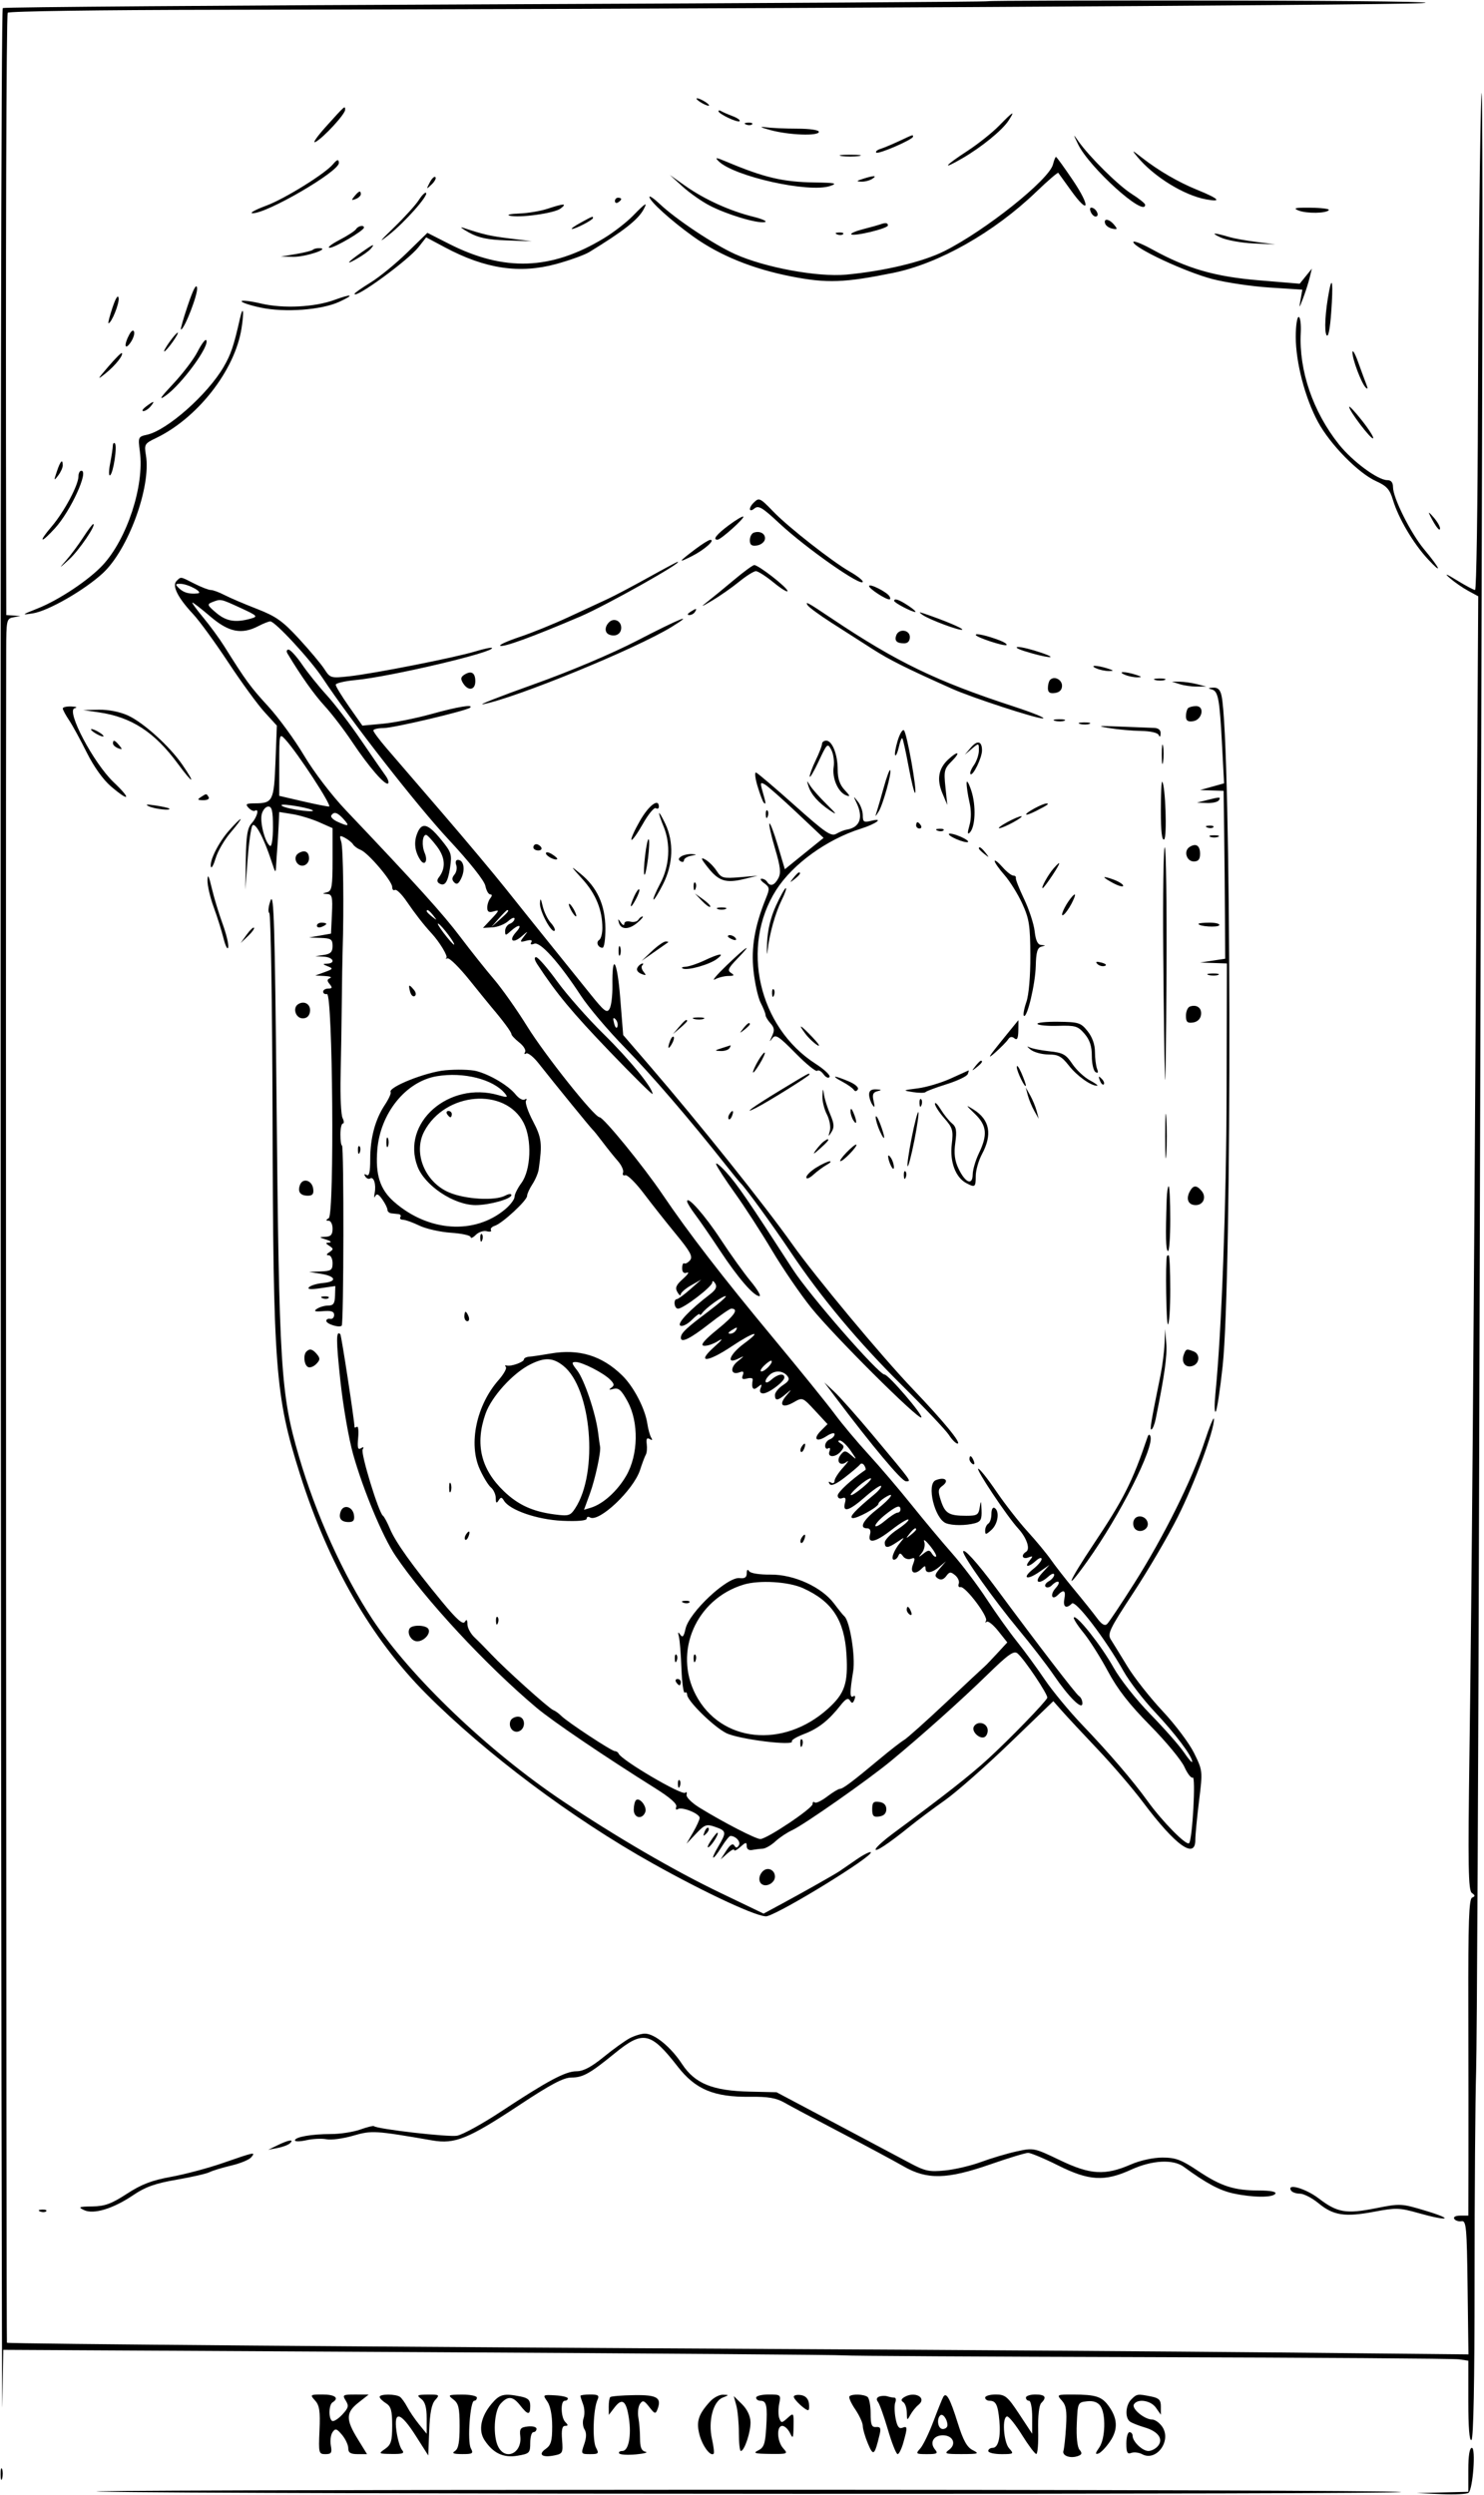 <svg width="473" height="795" viewBox="0 0 473 795" fill="none" xmlns="http://www.w3.org/2000/svg">
<path fill-rule="evenodd" clip-rule="evenodd" d="M314.89 0.392C314.676 0.578 244.141 1.018 158.145 1.371C72.149 1.724 1.387 2.261 0.895 2.565C0.372 2.888 0.094 165.073 0.226 393.808C0.35 608.688 0.586 776.459 0.75 766.631L1.048 748.764L134.275 749.498C207.549 749.902 268.234 750.368 269.129 750.535C270.024 750.701 313.807 750.955 366.425 751.098C419.042 751.241 463.422 751.554 465.047 751.792L468.001 752.226V765.172C468.001 773.546 468.354 777.899 469.001 777.499C469.646 777.1 469.999 759.074 469.995 726.69C469.992 699.085 470.214 669.074 470.487 659.999C470.761 650.924 471.205 561.599 471.475 461.499C471.745 361.399 472.154 216.724 472.384 139.999C472.636 55.471 472.487 14.094 472.005 34.999C471.568 53.974 471.145 96.161 471.067 128.749C470.988 161.337 470.58 187.999 470.158 187.999C469.737 187.999 467.167 186.632 464.447 184.962C460.864 182.762 460.221 182.556 462.114 184.212C463.552 185.47 466.175 187.286 467.943 188.248L471.159 189.997L470.569 288.748C469.752 425.602 469.098 505.841 468.375 557.865C467.861 594.832 467.987 602.391 469.13 603.191C470.223 603.956 470.24 604.257 469.216 604.67C468.202 605.079 467.946 612.405 468.003 639.344C468.042 658.129 468.058 680.812 468.038 689.749L468.001 705.999H465.442C463.947 705.999 463.147 706.426 463.517 707.026C463.866 707.59 464.905 707.928 465.826 707.776C467.342 707.525 467.527 709.527 467.771 728.857L468.041 750.215L407.271 749.609C373.848 749.275 302.176 748.776 248.001 748.5C129.754 747.897 2.615 746.863 2.204 746.501C1.986 746.308 1.787 280.16 1.975 207.319C2 197.566 2.096 197.12 4.251 196.705L6.501 196.271L4.251 196.135L2.001 195.999L1.956 173.249C1.777 83.42 2.013 4.789 2.463 4.06C2.758 3.583 32.362 3.16 68.25 3.119C208.588 2.96 440.189 1.693 453.001 1.015C460.825 0.601 434.708 0.249 390.89 0.178C349.304 0.11 315.104 0.206 314.89 0.392ZM222.001 31.429C222.001 31.704 222.901 32.41 224.001 32.999C225.101 33.588 226.001 33.844 226.001 33.569C226.001 33.294 225.101 32.588 224.001 31.999C222.901 31.41 222.001 31.154 222.001 31.429ZM104.001 40.228C100.976 43.584 99.44 45.829 100.587 45.217C103.111 43.87 110.001 36.39 110.001 34.996C110.001 33.564 110.034 33.536 104.001 40.228ZM229.001 35.414C229.001 36.287 235.14 39.193 235.733 38.601C236.033 38.301 235.026 37.579 233.496 36.997C231.965 36.415 230.328 35.701 229.857 35.41C229.386 35.119 229.001 35.121 229.001 35.414ZM318.461 40.04C316.291 42.262 311.7 45.915 308.258 48.157C300.891 52.957 299.943 54.385 306.751 50.428C312.895 46.857 319.42 41.535 321.446 38.442C323.69 35.017 323.01 35.381 318.461 40.04ZM237.814 39.682C238.535 39.971 239.398 39.935 239.73 39.603C240.062 39.271 239.472 39.035 238.418 39.078C237.253 39.126 237.016 39.363 237.814 39.682ZM245.501 41.436C251.449 43.067 261.001 43.413 261.001 41.999C261.001 41.429 258.043 40.999 254.126 40.999C250.345 40.999 245.732 40.789 243.876 40.532C241.858 40.253 242.511 40.617 245.501 41.436ZM286.501 44.992C284.301 46.021 281.649 47.128 280.608 47.454C279.567 47.78 278.975 48.307 279.294 48.625C279.925 49.257 291.001 44.459 291.001 43.554C291.001 42.855 291.233 42.781 286.501 44.992ZM343.603 45.941C347.15 53.35 365.009 69.467 364.999 65.249C364.998 64.837 363.047 63.267 360.662 61.76C356.423 59.082 347.217 49.977 343.715 44.999C342.008 42.573 342.005 42.601 343.603 45.941ZM362.501 49.962C367.724 56.293 377.414 62.277 384.501 63.547C389.612 64.464 388.519 63.31 381.617 60.505C375.578 58.05 369.288 54.396 364.001 50.269C360.73 47.716 360.632 47.696 362.501 49.962ZM268.251 49.715C269.763 49.944 272.239 49.944 273.751 49.715C275.263 49.486 274.026 49.299 271.001 49.299C267.976 49.299 266.739 49.486 268.251 49.715ZM229.001 51.329C233.882 56.227 257.922 61.575 264.622 59.254C267.038 58.418 266.264 58.239 259.805 58.145C249.524 57.994 243.672 56.621 231.501 51.505C228.208 50.121 227.766 50.09 229.001 51.329ZM335.612 52.413C334.397 57.252 314.143 73.411 301.039 79.995C294.205 83.429 281.996 86.36 269.751 87.508C260.644 88.361 243.718 85.237 234.263 80.958C227.483 77.89 215.43 69.864 210.251 64.969C208.464 63.28 207.001 62.279 207.001 62.745C207.001 64.073 213.872 70.295 220.919 75.349C229.385 81.421 239.934 85.706 252.366 88.123C263.589 90.305 269.168 90.104 284.681 86.957C299.277 83.996 316.824 74.062 330.252 61.157C333.966 57.588 337.143 54.855 337.314 55.084C337.485 55.312 339.324 57.863 341.401 60.753C347.18 68.793 347.671 65.902 341.964 57.444C339.201 53.349 336.778 49.999 336.579 49.999C336.38 49.999 335.945 51.085 335.612 52.413ZM106.154 52.315C103.635 55.35 90.764 63.341 84.865 65.532C81.365 66.831 79.401 67.918 80.501 67.946C85.036 68.062 108.001 54.703 108.001 51.948C108.001 50.648 107.446 50.758 106.154 52.315ZM136.965 58.163C135.82 60.396 135.847 60.423 137.575 58.773C138.569 57.823 139.108 56.772 138.772 56.437C138.437 56.102 137.624 56.879 136.965 58.163ZM217.501 59.397C219.701 61.4 223.545 64.116 226.044 65.431C231.543 68.326 241.356 71.284 243.756 70.77C244.716 70.564 243.039 69.788 240.03 69.045C232.666 67.226 224.561 63.55 218.502 59.28L213.501 55.755L217.501 59.397ZM275.001 56.999C272.941 57.659 272.853 57.815 274.501 57.884C275.601 57.93 277.176 57.532 278.001 56.999C279.753 55.867 278.537 55.867 275.001 56.999ZM112.982 62.522C111.925 63.795 111.987 63.942 113.36 63.415C114.262 63.068 115.001 62.383 115.001 61.892C115.001 60.606 114.422 60.787 112.982 62.522ZM133.509 63.718C132.54 65.247 128.991 69.169 125.624 72.433C120.816 77.094 120.465 77.604 123.992 74.811C129.062 70.797 136.606 62.271 135.802 61.466C135.51 61.175 134.479 62.188 133.509 63.718ZM196.001 64.058C196.001 64.64 196.451 64.839 197.001 64.499C197.551 64.159 198.001 63.683 198.001 63.44C198.001 63.197 197.551 62.999 197.001 62.999C196.451 62.999 196.001 63.476 196.001 64.058ZM174.501 66.527C172.301 67.252 168.251 67.932 165.501 68.038C162.751 68.144 161.353 68.449 162.395 68.716C165.509 69.513 176.669 67.966 178.655 66.462C180.893 64.766 179.792 64.783 174.501 66.527ZM201.712 68.783C199.68 70.864 195.535 74.071 192.501 75.91C175.701 86.091 160.702 86.629 143.088 77.68L136.225 74.194L129.724 80.538C126.148 84.027 120.923 88.296 118.112 90.026C115.301 91.755 113.001 93.373 113.001 93.62C113.001 95.43 130.121 82.938 133.423 78.719L135.838 75.633L141.873 78.85C154.709 85.691 165.655 87.313 177.348 84.105C181.615 82.934 186.32 81.234 187.803 80.328C198.666 73.688 203.351 70.015 205.122 66.749C206.528 64.156 205.813 64.583 201.712 68.783ZM347.607 67.415C347.942 68.286 348.654 68.999 349.191 68.999C350.506 68.999 349.683 66.726 348.188 66.228C347.457 65.984 347.234 66.442 347.607 67.415ZM413.896 67.078C416.468 68.113 422.877 68.008 423.55 66.92C423.774 66.557 421.155 66.227 417.73 66.187C412.79 66.13 411.997 66.314 413.896 67.078ZM185.001 70.999C183.076 72.053 181.861 72.934 182.301 72.957C183.36 73.013 189.001 70.08 189.001 69.473C189.001 68.819 188.942 68.841 185.001 70.999ZM352.251 71.249C352.479 71.937 353.515 72.663 354.552 72.864C356.183 73.18 356.257 73.012 355.097 71.614C353.511 69.703 351.657 69.465 352.251 71.249ZM280.501 71.524C279.951 71.726 277.543 72.395 275.15 73.011C272.757 73.627 271.035 74.366 271.322 74.654C272.106 75.438 283.001 72.813 283.001 71.84C283.001 70.976 282.252 70.881 280.501 71.524ZM113.491 73.015C113.146 73.573 110.757 75.128 108.182 76.468C105.608 77.809 104.2 78.927 105.055 78.952C106.623 78.999 116.001 73.489 116.001 72.521C116.001 71.599 114.14 71.965 113.491 73.015ZM149.501 74.108C152.525 75.791 155.453 76.4 161.501 76.602L169.501 76.87L162.501 76C156.176 75.213 154.133 74.743 147.501 72.544C146.401 72.18 147.301 72.883 149.501 74.108ZM266.814 74.682C267.535 74.971 268.398 74.935 268.73 74.603C269.062 74.271 268.472 74.035 267.418 74.078C266.253 74.126 266.016 74.363 266.814 74.682ZM389.001 75.639C390.926 76.53 395.651 77.398 399.501 77.568L406.501 77.877L400.501 77.1C397.201 76.672 393.376 75.989 392.001 75.581C386.833 74.05 385.616 74.073 389.001 75.639ZM361.237 77.208C361.918 79.251 377.889 86.68 386.384 88.905C390.673 90.029 398.887 91.252 404.638 91.624L415.094 92.3L414.55 95.399C414.018 98.435 414.034 98.426 415.348 94.999C416.086 93.074 417.016 90.174 417.413 88.554L418.137 85.61L416.196 88.007L414.255 90.403L401.378 89.332C387.175 88.15 378.455 85.631 367.253 79.473C363.71 77.526 361.004 76.507 361.237 77.208ZM115.204 80.428C110.559 83.712 109.906 84.651 113.828 82.405C115.658 81.356 117.625 79.937 118.2 79.249C119.678 77.482 118.985 77.755 115.204 80.428ZM99.765 79.568C99.453 79.881 97.015 80.503 94.349 80.95L89.501 81.764L93.501 81.836C97.253 81.904 105.341 79.256 101.918 79.08C101.047 79.036 100.078 79.255 99.765 79.568ZM59.876 97.24C58.432 101.507 57.445 104.999 57.681 104.999C58.752 104.999 63.102 93.782 62.819 91.752C62.607 90.239 61.625 92.069 59.876 97.24ZM423.649 92.677C422.391 99.223 422.022 105.588 422.829 106.811C423.37 107.629 423.928 104.828 424.314 99.359C424.939 90.495 424.642 87.509 423.649 92.677ZM35.847 98.028C34.938 100.762 34.364 102.999 34.572 102.999C35.532 102.999 38.088 96.655 37.812 94.96C37.62 93.783 36.87 94.954 35.847 98.028ZM106.572 95.579C100.261 97.891 90.293 98.384 83.251 96.732C79.814 95.926 77.001 95.595 77.001 95.996C77.001 96.397 79.713 97.301 83.028 98.005C90.764 99.647 102.423 98.794 108.142 96.169C113.212 93.841 112.276 93.49 106.572 95.579ZM76.449 101.631C74.497 110.262 73.607 112.898 71.304 116.874C66.201 125.686 53.293 137.117 46.848 138.533C44.029 139.152 43.971 139.292 44.59 143.956C46.029 154.808 40.482 171.729 32.754 180.059C28.332 184.825 18.756 191.202 12.001 193.879C6.816 195.934 6.728 196.023 10.477 195.441C15.365 194.682 26.875 188.078 32.752 182.661C40.88 175.169 48.211 155.119 46.508 145.038C45.931 141.626 46.107 141.319 49.593 139.656C62.913 133.305 74.828 118.092 76.967 104.707C77.866 99.08 77.508 96.952 76.449 101.631ZM413.001 107.339C413.001 115.514 415.983 126.903 420.113 134.499C424.018 141.682 432.977 150.793 438.644 153.342C441.986 154.846 442.966 155.939 443.966 159.276C445.717 165.122 450.48 173.188 455.134 178.191C459.941 183.357 459.137 181.309 453.882 174.999C449.642 169.907 444.003 158.636 444.002 155.249C444.001 153.736 443.402 152.999 442.172 152.999C439.155 152.999 431.055 147.006 426.743 141.584C418.485 131.197 413.988 118.063 414.593 106.098C414.735 103.294 414.434 100.999 413.926 100.999C413.417 100.999 413.001 103.852 413.001 107.339ZM41.169 106.686C39.443 109.909 39.75 111.802 41.576 109.196C42.442 107.959 42.967 106.398 42.743 105.726C42.498 104.989 41.873 105.37 41.169 106.686ZM54.001 108.999C52.826 110.649 52.09 111.999 52.365 111.999C52.64 111.999 53.826 110.649 55.001 108.999C56.176 107.349 56.912 105.999 56.637 105.999C56.362 105.999 55.176 107.349 54.001 108.999ZM62.946 112.108C61.738 114.474 58.22 119.101 55.126 122.391C51.168 126.598 50.441 127.72 52.672 126.173C57.878 122.565 67.176 109.841 65.692 108.357C65.389 108.053 64.153 109.741 62.946 112.108ZM431.071 112.229C430.986 114.318 433.907 122.103 435.299 123.499C435.961 124.164 436.03 123.829 435.503 122.499C435.068 121.399 433.908 118.249 432.926 115.499C431.945 112.749 431.11 111.277 431.071 112.229ZM34.501 116.844C30.94 120.988 30.844 121.225 33.628 118.999C36.701 116.542 39.448 113.102 38.82 112.497C38.645 112.328 36.701 114.284 34.501 116.844ZM46.56 129.531C45.492 130.338 45.1 130.999 45.687 130.999C46.275 130.999 47.316 130.324 48.001 129.499C49.558 127.623 49.068 127.633 46.56 129.531ZM430.026 129.659C430.066 131.009 437.102 140.232 437.663 139.67C437.944 139.389 436.335 136.833 434.088 133.989C431.84 131.146 430.012 129.197 430.026 129.659ZM35.957 142.082C35.933 142.862 35.546 145.399 35.097 147.722C34.647 150.045 34.641 151.722 35.082 151.449C36.118 150.808 37.437 142.102 36.621 141.286C36.28 140.945 35.981 141.303 35.957 142.082ZM18.113 150.249C17.121 153.222 17.155 153.334 18.515 151.558C19.332 150.49 20.001 149.028 20.001 148.308C20.001 146.078 19.245 146.856 18.113 150.249ZM25.001 151.803C25.001 154.583 20.401 163.171 16.424 167.818C11.978 173.013 12.954 173.373 17.592 168.249C22.557 162.764 28.389 149.999 25.931 149.999C25.42 149.999 25.001 150.811 25.001 151.803ZM240.201 160.199C238.469 161.931 238.722 163.476 240.497 162.003C241.744 160.967 243.031 161.733 248.267 166.63C256.866 174.672 275.012 187.369 274.993 185.331C274.989 184.873 273.149 183.45 270.904 182.168C265.263 178.946 251.321 168.024 246.548 163.087C242.193 158.583 241.935 158.465 240.201 160.199ZM455.911 164.499C457.646 167.891 458.97 169.553 458.986 168.36C458.994 167.733 458.076 166.158 456.945 164.86C455.328 163.004 455.107 162.927 455.911 164.499ZM232.292 167.369C228.359 170.293 227 172.055 228.751 171.957C229.825 171.898 237.417 165.075 236.918 164.619C236.688 164.409 234.607 165.647 232.292 167.369ZM26.509 171.249C24.992 173.587 22.571 176.849 21.128 178.499C18.658 181.324 18.714 181.307 22.091 178.21C25.224 175.337 30.881 166.999 29.698 166.999C29.461 166.999 28.026 168.911 26.509 171.249ZM240.251 169.73C239.564 169.969 239.001 171.059 239.001 172.152C239.001 173.637 239.566 174.058 241.241 173.819C242.473 173.643 243.62 172.768 243.79 171.875C244.122 170.131 242.288 169.019 240.251 169.73ZM221.618 174.993C216.123 179.151 215.945 179.525 220.568 177.195C224.508 175.209 228.146 171.97 226.373 172.027C225.894 172.042 223.754 173.377 221.618 174.993ZM206.501 184.095C201.551 186.847 195.701 189.929 193.501 190.943C191.301 191.957 185.676 194.561 181.001 196.73C176.326 198.899 169.435 201.693 165.687 202.939C161.939 204.185 159.112 205.444 159.405 205.736C160.117 206.448 169.699 202.965 185.001 196.431C193.032 193.002 218.31 178.803 215.951 179.045C215.704 179.071 211.451 181.343 206.501 184.095ZM233.92 184.81C230.85 187.389 227.025 190.522 225.42 191.772C223.132 193.552 223.475 193.465 227.001 191.366C229.476 189.893 233.347 187.183 235.604 185.343C237.861 183.504 240.26 181.999 240.936 181.999C241.611 181.999 244.153 183.628 246.583 185.619C249.013 187.611 251.001 188.828 251.001 188.325C251.001 187.236 241.676 179.972 240.392 180.06C239.902 180.094 236.989 182.231 233.92 184.81ZM56.252 185.148C54.758 186.642 56.699 190.497 61.557 195.686C63.521 197.783 68.541 204.674 72.713 210.999C76.885 217.324 82.087 224.461 84.272 226.859L88.244 231.218L87.805 242.687C87.325 255.248 86.973 255.957 81.212 255.984C78.448 255.997 78.128 256.222 79.212 257.394C79.921 258.161 80.839 258.585 81.251 258.335C82.716 257.448 81.973 260.372 80.251 262.273C78.865 263.803 78.47 266.212 78.352 273.852L78.204 283.499L78.914 273.959C79.304 268.712 79.986 263.832 80.43 263.114C81.289 261.725 84.066 266.885 86.558 274.499C87.831 278.39 87.872 278.417 88.026 275.499C88.113 273.849 88.281 271.374 88.398 269.999C88.515 268.624 88.699 265.529 88.806 263.121L89.001 258.743L93.209 259.416C95.523 259.786 99.348 260.943 101.709 261.988L106.001 263.887V273.869C106.001 282.536 105.77 283.913 104.251 284.31C102.624 284.735 102.628 284.775 104.299 284.883C105.859 284.984 106.057 285.824 105.799 291.249L105.501 297.499L102.001 298.117L98.501 298.736L102.251 298.867C105.521 298.982 106.001 299.311 106.001 301.433C106.001 303.32 105.384 303.96 103.251 304.283L100.501 304.699L103.251 304.849C106.237 305.012 107.112 306.954 104.251 307.069C102.753 307.129 102.786 307.251 104.475 307.911C106.26 308.609 106.164 308.786 103.475 309.762L100.501 310.841L103.501 310.999C105.151 311.086 105.92 311.39 105.209 311.675C104.217 312.073 104.188 312.519 105.082 313.596C105.999 314.702 105.902 314.999 104.623 314.999C103.731 314.999 103.001 315.449 103.001 315.999C103.001 316.549 103.551 316.886 104.223 316.749C106.062 316.373 106.625 386.986 104.792 388.149C103.793 388.783 103.783 388.972 104.751 388.984C105.439 388.992 106.001 390.124 106.001 391.499C106.001 393.395 105.458 394.023 103.751 394.099C101.592 394.194 101.603 394.231 104.001 394.999C105.376 395.439 105.826 395.851 105.001 395.915C103.668 396.017 103.668 396.139 105.001 397.014C106.334 397.89 106.334 398.108 105.001 398.984C103.998 399.642 103.915 399.973 104.751 399.984C105.439 399.992 106.001 401.124 106.001 402.499C106.001 404.696 105.546 405.016 102.251 405.141L98.501 405.283L102.284 405.891C107.123 406.669 107.548 408.403 103.001 408.82C101.076 408.997 99.051 409.597 98.501 410.153C97.828 410.833 99.032 410.939 102.187 410.477L106.873 409.791L106.785 412.895C106.715 415.347 106.256 416.002 104.599 416.014C103.445 416.023 101.826 416.492 101.001 417.058C99.867 417.835 100.355 418.014 103.001 417.792C105.576 417.577 106.501 417.896 106.501 418.999C106.501 419.824 105.938 420.386 105.251 420.249C104.563 420.111 104.001 420.397 104.001 420.882C104.001 421.887 108.15 423.183 108.916 422.418C109.571 421.762 109.655 364.999 109.001 364.999C108.726 364.999 108.501 363.424 108.501 361.499C108.501 359.574 108.854 357.999 109.286 357.999C109.718 357.999 109.673 357.211 109.186 356.249C108.699 355.287 108.419 349.324 108.563 342.999C108.707 336.674 108.876 326.099 108.94 319.499C109.003 312.899 109.121 305.474 109.203 302.999C109.647 289.447 109.405 270.201 108.765 268.221C108.113 266.203 108.249 266.062 109.96 266.977C111.021 267.545 112.186 268.489 112.548 269.074C112.91 269.66 113.994 270.445 114.958 270.819C117.331 271.74 125.001 280.752 125.001 282.619C125.001 283.443 125.395 283.873 125.877 283.576C126.359 283.278 128.047 284.93 129.627 287.247C132.304 291.171 135.075 294.723 137.534 297.382C140.137 300.197 142.942 304.868 142.258 305.249C141.842 305.481 142.033 305.546 142.684 305.392C143.335 305.239 146.47 308.35 149.651 312.306C152.832 316.262 156.009 320.174 156.712 320.999C160.281 325.187 163.001 328.864 163.001 329.499C163.001 329.891 164.13 331.099 165.511 332.185C166.891 333.271 167.721 334.643 167.356 335.234C166.991 335.825 167.143 336.029 167.694 335.688C168.246 335.348 170.003 336.722 171.599 338.741C177.137 345.75 188.347 359.502 188.928 359.999C189.25 360.274 190.696 362.074 192.143 363.999C193.59 365.924 195.74 368.598 196.921 369.941C198.102 371.283 198.851 372.948 198.585 373.64C198.32 374.331 198.642 374.712 199.302 374.486C199.961 374.259 202.612 376.87 205.192 380.287C207.772 383.703 212.411 389.57 215.502 393.324C220.015 398.806 220.89 400.428 219.948 401.563C219.302 402.341 218.472 402.79 218.102 402.561C217.732 402.333 217.43 403.024 217.43 404.097C217.43 405.415 217.928 405.877 218.965 405.519C219.81 405.228 219.24 406.115 217.699 407.491C215.473 409.478 215.108 410.352 215.919 411.745C216.481 412.71 216.954 413.034 216.971 412.465C216.987 411.896 218.464 410.601 220.251 409.587L223.501 407.744L220.001 410.831C218.076 412.529 216.163 413.936 215.751 413.958C214.536 414.024 214.894 416.999 216.117 416.999C217.826 416.999 226.999 409.984 227.016 408.664C227.025 407.989 227.422 408.117 227.961 408.968C228.64 410.043 228.178 410.984 226.243 412.468C219.782 417.425 215.722 421.709 216.834 422.396C217.471 422.79 219.103 421.988 220.493 420.598C221.872 419.219 223.008 418.407 223.016 418.794C223.025 419.182 223.362 419.033 223.766 418.465C224.947 416.802 230.179 412.999 231.285 412.999C231.843 412.999 229.195 415.332 225.4 418.183C218.584 423.305 217.046 424.784 217.016 426.249C216.98 428.044 219.938 426.617 225.869 421.979C229.371 419.24 232.607 416.999 233.06 416.999C235.594 416.999 234.181 419.142 228.745 423.542C224.572 426.92 223.143 428.595 224.254 428.809C225.15 428.982 227.147 428.36 228.692 427.428C230.694 426.219 230.352 426.765 227.501 429.328C221.846 434.412 225.442 434.206 233.239 428.999C240.277 424.299 243.293 423.603 237.198 428.086C232.611 431.459 231.222 434.941 235.251 432.967C237.396 431.916 237.389 431.955 235.107 433.795C232.55 435.857 232.975 438.33 235.707 437.282C236.907 436.821 237.187 437.071 236.749 438.212C236.3 439.383 236.641 439.644 238.118 439.258C239.201 438.975 240.014 439.138 239.925 439.621C239.423 442.359 240.015 443.232 241.524 441.98C242.797 440.923 242.944 440.985 242.417 442.358C242.009 443.421 242.305 443.999 243.259 443.999C245.014 443.999 250.001 440.247 250.001 438.926C250.001 437.464 247.832 437.842 245.83 439.654C243.829 441.464 243.258 440.142 245.201 438.199C246.803 436.597 249.491 436.679 250.896 438.373C251.789 439.449 251.492 440.103 249.518 441.396C248.134 442.303 247.001 443.71 247.001 444.522C247.001 446.457 247.883 446.386 250.422 444.249C252.5 442.5 252.5 442.5 250.59 444.755C248.074 447.727 249.397 448.882 252.97 446.832C255.796 445.21 255.83 445.223 259.786 449.498L263.762 453.794L261.687 455.869C258.992 458.563 260.206 459.75 263.47 457.611C264.862 456.699 266.001 456.427 266.001 457.007C266.001 457.587 265.326 458.321 264.501 458.637C263.676 458.954 263.001 459.866 263.001 460.665C263.001 461.464 263.446 461.842 263.99 461.506C264.556 461.156 264.724 461.557 264.383 462.447C263.59 464.512 266.345 464.494 268.064 462.423C269.148 461.116 269.127 460.691 267.937 459.938C267.051 459.378 266.954 459.024 267.683 459.014C268.333 459.006 269.881 460.461 271.122 462.249C273.171 465.199 273.19 465.335 271.333 463.724C269.54 462.167 269.136 462.131 268.058 463.43C266.298 465.551 267.707 467.454 269.84 465.836C270.754 465.143 270.263 465.933 268.751 467.592C267.238 469.251 266.001 471.173 266.001 471.863C266.001 472.556 265.485 472.798 264.846 472.404C264.131 471.961 263.963 472.129 264.405 472.844C264.891 473.631 266.455 472.963 269.31 470.749C271.615 468.961 273.782 467.113 274.126 466.642C274.47 466.171 275.077 466.313 275.476 466.959C275.875 467.604 276.044 468.24 275.851 468.373C271.338 471.474 267.001 475.482 267.001 476.552C267.001 477.34 267.615 477.7 268.428 477.389C269.47 476.989 269.708 477.402 269.311 478.92C268.476 482.116 270.676 481.455 275.752 476.987C278.259 474.78 280.539 473.203 280.818 473.483C281.098 473.762 280.101 475.005 278.603 476.245C272.654 481.168 270.607 483.368 271.653 483.716C272.855 484.117 280.001 480.201 280.001 479.141C280.001 478.777 280.901 477.918 282.001 477.231C285.681 474.933 283.978 477.458 279.463 480.994C275.018 484.477 273.734 486.999 276.407 486.999C277.321 486.999 277.631 487.699 277.291 488.999C276.486 492.076 279.062 491.475 284.355 487.351C286.931 485.344 289.264 483.928 289.54 484.204C289.816 484.48 288.233 485.904 286.021 487.367C283.81 488.83 282.001 490.696 282.001 491.513C282.001 493.436 282.983 493.389 286.028 491.318C288.437 489.68 288.46 489.687 286.903 491.568C284.868 494.027 283.799 496.999 284.949 496.999C285.436 496.999 286.063 496.436 286.342 495.749C286.732 494.786 287.073 494.82 287.824 495.895C288.36 496.662 289.5 497.021 290.357 496.693C291.645 496.198 291.753 496.52 290.983 498.547C289.952 501.257 291.607 501.993 293.801 499.799C294.734 498.866 295.001 498.866 295.001 499.799C295.001 501.526 297.015 501.276 299.422 499.249L301.501 497.499L299.541 499.81C297.915 501.727 297.82 502.269 298.983 502.988C299.909 503.56 300.794 503.297 301.585 502.215C302.612 500.811 303.023 500.772 304.438 501.947C305.348 502.702 305.863 503.917 305.582 504.647C305.302 505.378 305.572 505.868 306.183 505.737C307.694 505.413 315.035 515.113 314.282 516.439C313.951 517.022 314.038 517.176 314.475 516.781C314.913 516.386 316.573 517.701 318.164 519.704L321.058 523.345L317.779 526.901C315.976 528.857 314.214 530.692 313.863 530.978C313.512 531.265 307.959 536.449 301.524 542.499C295.088 548.549 289.075 553.921 288.162 554.437C287.248 554.953 283.771 557.653 280.434 560.437C271.675 567.746 268.678 569.999 267.717 569.999C267.25 569.999 265.395 571.122 263.596 572.494C261.797 573.867 260.027 574.692 259.663 574.328C259.299 573.964 259.001 574.2 259.001 574.853C259.001 576.236 244.413 585.999 242.346 585.999C240.874 585.999 230.623 580.717 223.001 576.031C220.493 574.489 218.649 572.652 218.834 571.882C219.018 571.121 218.831 570.836 218.419 571.247C217.421 572.246 198.088 560.894 197.168 558.769C196.984 558.345 196.455 557.999 195.991 557.999C194.957 557.999 180.887 548.742 178.899 546.754C178.111 545.966 176.96 545.136 176.342 544.91C174.992 544.416 161.009 531.849 156.62 527.185C154.904 525.362 152.489 522.918 151.251 521.754C150.013 520.591 148.994 518.707 148.986 517.569C148.975 516.07 148.739 515.863 148.133 516.819C147.528 517.773 145.51 515.973 140.847 510.319C131.462 498.94 126.057 491.38 124.312 487.188C123.467 485.159 122.456 483.274 122.064 482.999C120.705 482.046 114.879 463.005 115.593 461.85C116.062 461.091 115.87 460.962 115.038 461.476C114.068 462.076 113.857 461.302 114.152 458.215C114.364 455.989 114.192 454.381 113.769 454.642C113.347 454.903 113.001 454.966 113.001 454.781C113.001 452.84 108.82 425.485 108.47 425.135C107.096 423.761 107.103 427.05 108.504 440.103C109.353 448.021 111.179 458.514 112.561 463.421C115.767 474.803 121.986 489.705 126.033 495.702C135.445 509.647 154.87 530.578 171.001 544.155C176.121 548.465 192.478 559.553 209.018 569.927C213.606 572.805 215.894 574.836 215.551 575.729C215.247 576.522 215.468 576.829 216.073 576.455C217.398 575.636 223.001 577.899 223.001 579.252C223.001 579.808 222.057 581.891 220.903 583.881L218.805 587.499L221.857 584.285C224.638 581.356 225.179 581.165 227.955 582.133C231.57 583.393 231.633 583.813 228.902 588.442C226.187 593.044 227.161 593.095 230.001 588.499C231.191 586.574 232.465 585.006 232.833 585.014C234.535 585.053 236.185 586.893 235.504 587.994C234.936 588.913 234.574 588.926 234.03 588.046C233.554 587.276 232.695 587.833 231.5 589.689L229.691 592.499L231.846 590.594C233.031 589.546 234.001 589.054 234.001 589.499C234.001 589.944 234.901 589.494 236.001 588.499C237.713 586.95 238.001 586.915 238.001 588.256C238.001 589.208 238.687 589.691 239.751 589.487C240.714 589.303 242.223 589.118 243.105 589.076C243.987 589.033 245.804 587.986 247.143 586.749C248.481 585.512 250.891 583.903 252.498 583.175C256.2 581.498 276.747 567.101 284.001 561.102C294.014 552.821 306.389 541.753 314.693 533.651C321.374 527.132 323.149 525.877 324.315 526.845C326.464 528.628 334.143 540.087 333.8 540.998C333.315 542.286 321.933 554.023 314.969 560.417C309.243 565.675 301.089 572.074 284.59 584.257C281.791 586.324 279.326 588.537 279.112 589.174C278.677 590.471 283.22 587.474 290.001 581.99C292.476 579.988 297.497 576.237 301.158 573.654C304.819 571.07 314.095 562.905 321.771 555.51L335.728 542.063L338.574 545.281C340.139 547.051 345.263 552.553 349.961 557.508C354.658 562.462 361.122 570.01 364.325 574.281C374.686 588.096 381.014 592.64 380.991 586.249C380.986 584.736 381.518 579.17 382.172 573.879C383.358 564.303 383.351 564.234 380.613 558.639C379.101 555.548 374.587 549.527 370.582 545.259C366.577 540.991 361.518 534.574 359.34 530.999C357.162 527.424 354.794 523.578 354.077 522.453C352.903 520.608 353.612 519.131 361.283 507.453C365.963 500.328 372.309 489.49 375.387 483.368C380.779 472.641 387.082 455.592 386.925 452.159C386.883 451.246 385.52 454.549 383.896 459.499C379.98 471.436 370.889 489.731 361.55 504.467C357.378 511.049 353.478 516.899 352.881 517.467C352.124 518.188 351.151 517.623 349.649 515.587C348.468 513.985 345.229 509.935 342.452 506.587C339.675 503.239 336.307 498.924 334.967 496.999C333.627 495.074 330.274 491.024 327.516 487.999C324.758 484.974 320.284 479.237 317.574 475.249C314.865 471.261 312.269 467.999 311.805 467.999C310.851 467.999 320.976 483.169 324.485 486.999C327.245 490.011 328.47 493.591 327.042 494.474C325.311 495.544 325.876 496.983 327.751 496.28C329.283 495.706 329.33 495.834 328.129 497.312C326.365 499.48 327.787 499.503 330.172 497.344C331.178 496.434 332.001 496.176 332.001 496.771C332.001 497.367 330.807 498.793 329.348 499.94C325.623 502.87 327.18 503.705 331.193 500.931L334.501 498.644L332.077 501.321C329.38 504.3 331.089 505.134 334.172 502.344C335.178 501.434 336.001 501.186 336.001 501.794C336.001 502.402 335.217 503.338 334.259 503.874C333.301 504.41 332.859 505.19 333.276 505.607C333.693 506.024 334.567 505.833 335.218 505.182C337.252 503.148 338.408 503.892 336.495 506.005C334.556 508.148 335.228 510.172 337.218 508.182C339.071 506.329 339.765 506.78 339.246 509.499C338.749 512.099 339.841 512.759 341.649 510.951C342.824 509.776 352.31 522.201 358.095 532.489C359.947 535.784 364.435 541.634 368.068 545.489C374.597 552.419 380.001 559.611 380.001 561.371C380.001 561.87 378.818 560.528 377.372 558.389C375.926 556.249 371.117 550.787 366.685 546.25C362.138 541.594 356.996 535.076 354.884 531.289C351.042 524.401 343.184 514.483 342.282 515.384C342.004 515.662 343.362 517.827 345.3 520.194C347.237 522.562 350.749 528.099 353.103 532.499C356.2 538.285 359.925 543.073 366.563 549.799C371.612 554.914 376.538 560.864 377.511 563.022C378.484 565.179 379.672 566.703 380.15 566.407C381.191 565.763 380.077 586.133 379.006 587.317C378.169 588.241 370.443 580.403 365.73 573.847C361.162 567.494 353.531 558.6 345.001 549.687C340.876 545.376 335.472 538.846 332.992 535.174C330.512 531.503 326.504 526.024 324.085 522.999C321.666 519.974 317.334 513.899 314.459 509.499C311.583 505.099 306.648 498.574 303.491 494.999C300.335 491.424 294.496 484.44 290.515 479.479C286.535 474.518 280.357 467.275 276.786 463.384C273.215 459.493 268.404 453.752 266.095 450.627C263.787 447.502 255.059 436.711 246.699 426.648C230.118 406.687 219.471 392.887 211.095 380.499C205.069 371.586 192.344 355.999 191.094 355.999C189.464 355.999 173.715 336.22 168.003 326.999C164.766 321.774 160.001 315.024 157.415 311.999C154.828 308.974 149.997 302.899 146.678 298.499C141.189 291.222 132.617 281.738 110.242 258.189C105.719 253.428 100.03 245.982 96.924 240.757C93.941 235.74 88.789 228.68 85.475 225.067C79.781 218.862 78.389 216.96 71.52 205.999C69.969 203.524 66.926 199.362 64.757 196.749C62.589 194.136 61.045 191.999 61.326 191.999C61.608 191.999 64.21 194.024 67.11 196.499C72.928 201.465 77.037 202.272 82.365 199.493C83.941 198.671 85.645 197.999 86.152 197.999C87.691 197.999 98.909 210.136 102.789 215.999C111.975 229.882 132.824 256.606 142.967 267.499C149.669 274.697 154.363 280.6 154.696 282.249C155.001 283.761 155.7 284.999 156.248 284.999C156.906 284.999 156.91 285.425 156.26 286.249C155.717 286.937 155.287 288.293 155.304 289.263C155.327 290.583 155.86 290.868 157.418 290.395C159.24 289.841 159.152 290.132 156.716 292.722L153.931 295.682L156.959 295.501C158.625 295.402 160.89 294.504 161.994 293.505C163.098 292.506 164.001 292.161 164.001 292.737C164.001 293.313 163.326 294.044 162.501 294.361C161.676 294.677 161.001 295.695 161.001 296.623C161.001 298.193 161.127 298.195 162.83 296.654C165.407 294.321 166.681 294.59 164.495 297.005C162.053 299.704 163.416 300.809 166.228 298.41C168.434 296.527 168.445 296.527 166.984 298.422C165.608 300.207 165.664 300.304 167.752 299.766C169.221 299.387 169.772 299.56 169.338 300.262C168.921 300.938 169.278 301.107 170.299 300.715C172.197 299.987 178.203 306.683 185.131 317.251C187.565 320.965 193.852 328.39 199.101 333.751C207.574 342.404 219.762 356.583 231.55 371.499C233.723 374.249 235.747 376.724 236.048 376.999C237.478 378.307 246.308 390.451 251.856 398.741C261.722 413.481 273.439 427.516 287.554 441.499C294.771 448.649 301.476 455.737 302.454 457.249C303.431 458.762 304.667 459.999 305.2 459.999C306.598 459.999 300.807 452.942 290.871 442.537C280.982 432.18 259.856 406.793 252.55 396.485C243.699 383.998 222.927 358.02 207.108 339.656L198.63 329.813L197.668 317.836C196.706 305.859 195.048 303.316 195.2 314.052C195.244 317.146 194.839 320.466 194.301 321.427C193.457 322.936 192.624 322.307 188.23 316.837C185.429 313.351 179.69 306.224 175.476 300.999C171.262 295.774 164.818 287.734 161.157 283.133C157.496 278.532 148.426 267.712 141.001 259.089C133.576 250.465 125.589 241.188 123.251 238.474C120.913 235.759 119.001 233.192 119.001 232.769C119.001 232.345 120.464 231.998 122.251 231.996C125.398 231.994 148.885 226.448 149.855 225.479C150.981 224.353 145.883 225.195 137.501 227.521C132.551 228.894 125.576 230.288 122.001 230.617L115.501 231.217L111.251 225.157C108.913 221.824 107.001 218.69 107.001 218.192C107.001 217.695 109.825 217.025 113.276 216.702C124.311 215.672 158.057 207.722 156.787 206.451C156.578 206.243 154.179 206.751 151.454 207.58C145.055 209.527 119.282 214.614 111.4 215.486C105.438 216.145 105.257 216.094 103.4 213.219C102.356 211.602 98.713 207.251 95.305 203.552C90.065 197.865 87.98 196.388 81.805 193.987C77.788 192.425 73.151 190.442 71.501 189.579C69.851 188.717 67.921 188.009 67.211 188.005C66.502 188.002 64.157 187.099 62.001 185.999C57.39 183.646 57.707 183.693 56.252 185.148ZM57.037 187.42C58.525 188.865 60.3 189.359 63.001 189.082C65.079 188.869 60.079 186.08 57.537 186.034C55.819 186.003 55.756 186.177 57.037 187.42ZM277.001 186.758C277.001 187.568 282.229 190.999 283.464 190.999C283.824 190.999 283.839 190.546 283.497 189.992C282.62 188.574 277.001 185.776 277.001 186.758ZM67.627 191.876C65.931 192.542 66.056 192.868 68.954 195.306C72.157 198.001 75.093 198.477 80.001 197.096C82.296 196.45 82.02 196.172 76.63 193.696C70.267 190.773 70.377 190.795 67.627 191.876ZM285.001 191.473C285.001 192.06 290.602 195.001 291.701 194.992C292.141 194.989 291.151 194.092 289.501 192.999C286.565 191.055 285.001 190.524 285.001 191.473ZM257.409 192.851C257.804 193.489 261.136 195.942 264.814 198.301C268.492 200.66 274.426 204.46 278.001 206.746C283.626 210.343 288.447 212.753 303.501 219.493C309.685 222.262 330.305 228.996 332.362 228.919C333.539 228.874 329.326 227.149 323.001 225.085C298.454 217.073 285.761 210.93 265.001 197.015C257.437 191.944 256.548 191.457 257.409 192.851ZM220.001 194.999C219.1 195.581 218.976 195.974 219.692 195.984C220.347 195.992 221.161 195.549 221.501 194.999C222.268 193.757 221.922 193.757 220.001 194.999ZM294.001 195.9C296.078 197.409 306.166 201.168 306.702 200.632C307.078 200.255 301.098 197.735 294.501 195.491C292.881 194.939 292.786 195.017 294.001 195.9ZM194.123 198.277C192.636 199.764 192.698 201.674 194.251 202.245C196.276 202.989 198.001 201.967 198.001 200.023C198.001 197.806 195.652 196.748 194.123 198.277ZM203.001 204.162C194.979 208.313 181.588 213.969 170.001 218.102C159.276 221.926 152.076 224.757 154.001 224.393C164.402 222.424 202.759 206.702 214.001 199.8C221.789 195.018 217.007 196.915 203.001 204.162ZM285.677 202.401C285.003 204.158 285.808 204.999 288.168 204.999C289.334 204.999 290.001 204.272 290.001 202.999C290.001 200.67 286.526 200.189 285.677 202.401ZM311.001 202.297C311.001 203.04 320.25 206.083 320.809 205.524C321.067 205.266 320.071 204.596 318.596 204.035C314.685 202.548 311.001 201.705 311.001 202.297ZM326.523 207.468C333.49 209.671 338.123 210.141 332.001 208.024C328.976 206.977 325.601 206.138 324.501 206.159C323.401 206.18 324.311 206.769 326.523 207.468ZM91.635 208.249C95.997 215.498 100.072 221.245 103.505 224.988C105.78 227.469 109.742 232.649 112.308 236.499C117.562 244.379 122.859 250.475 123.712 249.621C124.025 249.309 123.655 248.202 122.891 247.161C122.126 246.121 118.621 241.046 115.102 235.884C111.582 230.722 106.632 224.237 104.102 221.473C101.571 218.709 98.048 214.321 96.272 211.723C94.495 209.125 92.556 206.999 91.963 206.999C91.364 206.999 91.218 207.556 91.635 208.249ZM349.501 212.999C350.601 213.472 352.401 213.845 353.501 213.829C355.109 213.805 355.011 213.643 353.001 212.999C349.582 211.904 346.953 211.904 349.501 212.999ZM148.001 214.987C146.839 215.727 146.751 216.343 147.61 217.721C149.221 220.304 151.501 219.93 151.501 217.082C151.501 214.35 150.212 213.579 148.001 214.987ZM358.501 214.999C359.601 215.472 361.401 215.845 362.501 215.829C364.109 215.805 364.011 215.643 362.001 214.999C358.582 213.904 355.953 213.904 358.501 214.999ZM334.702 216.631C334.317 217.017 334.001 218.189 334.001 219.235C334.001 220.637 334.594 221.054 336.251 220.819C337.722 220.61 338.501 219.811 338.501 218.513C338.501 216.529 336.029 215.305 334.702 216.631ZM368.27 216.692C369.243 216.946 370.593 216.929 371.27 216.655C371.947 216.381 371.151 216.174 369.501 216.194C367.851 216.214 367.297 216.438 368.27 216.692ZM376.001 217.999C377.376 218.439 379.851 218.791 381.501 218.781L384.501 218.762L381.501 217.999C379.851 217.579 377.376 217.227 376.001 217.217L373.501 217.198L376.001 217.999ZM386.185 219.676C388.293 220.232 388.722 222.536 389.516 237.554L390.153 249.609L386.327 250.678L382.501 251.746L386.251 251.873L390.001 251.999L390.185 265.249C390.287 272.537 390.399 284.574 390.435 291.999L390.501 305.499L386.501 306.107L382.501 306.715L386.774 306.857L391.048 306.999L390.958 347.749C390.879 383.54 389.384 423.974 387.399 443.999C387.045 447.574 387.08 450.191 387.478 449.815C387.876 449.439 388.874 442.914 389.696 435.315C392.745 407.128 392.472 236.374 389.354 221.749C388.925 219.736 388.196 219.03 386.634 219.115C385.046 219.201 384.931 219.345 386.185 219.676ZM20.008 225.749C20.011 226.161 20.917 227.849 22.02 229.499C23.123 231.149 25.658 235.78 27.653 239.791C29.857 244.22 32.867 248.44 35.321 250.541C41.328 255.682 41.994 254.725 36.22 249.249C29.826 243.184 20.972 226.419 23.775 225.684C24.808 225.413 24.396 225.184 22.751 225.115C21.239 225.051 20.004 225.337 20.008 225.749ZM378.668 225.666C378.301 226.032 378.001 227.189 378.001 228.235C378.001 229.637 378.594 230.054 380.251 229.819C383.19 229.401 384.091 224.999 381.237 224.999C380.191 224.999 379.034 225.299 378.668 225.666ZM31.556 226.991C41.951 228.517 49.269 233.282 56.678 243.347C61.514 249.916 62.586 250.162 58.124 243.679C54.051 237.762 45.706 230.222 40.733 227.964C38.195 226.812 34.499 226.084 31.501 226.146L26.501 226.249L31.556 226.991ZM336.27 229.692C337.243 229.946 338.593 229.929 339.27 229.655C339.947 229.381 339.151 229.174 337.501 229.194C335.851 229.214 335.297 229.438 336.27 229.692ZM344.27 230.692C345.243 230.946 346.593 230.929 347.27 230.655C347.947 230.381 347.151 230.174 345.501 230.194C343.851 230.214 343.297 230.438 344.27 230.692ZM353.501 231.991C356.251 232.449 360.826 232.863 363.668 232.911C366.793 232.964 369.034 233.493 369.339 234.249C369.64 234.996 369.875 234.794 369.922 233.749C369.974 232.592 369.238 231.98 367.751 231.944C366.513 231.914 361.676 231.725 357.001 231.524C349.949 231.22 349.353 231.3 353.501 231.991ZM29.001 232.429C29.001 232.704 29.901 233.41 31.001 233.999C32.101 234.588 33.001 234.844 33.001 234.569C33.001 234.294 32.101 233.588 31.001 232.999C29.901 232.41 29.001 232.154 29.001 232.429ZM286.1 236.064C285.419 238.335 285.076 240.407 285.337 240.668C285.597 240.929 286.121 239.728 286.501 237.999C286.881 236.27 287.374 235.039 287.598 235.262C287.821 235.486 288.732 239.59 289.621 244.383C290.51 249.175 291.44 252.893 291.689 252.644C292.343 251.99 289.066 233.664 288.127 232.725C287.693 232.291 286.78 233.793 286.1 236.064ZM89.001 243.573V253.592L96.323 255.295C100.351 256.232 104.198 256.999 104.872 256.999C106.041 256.999 94.719 239.666 90.846 235.527C89.044 233.601 89.001 233.789 89.001 243.573ZM36.001 236.892C36.001 237.383 36.74 238.068 37.642 238.415C39.015 238.942 39.077 238.795 38.02 237.522C36.58 235.787 36.001 235.606 36.001 236.892ZM262.001 237.047C262.001 237.624 261.101 239.958 260.001 242.235C258.901 244.512 258.04 246.853 258.087 247.437C258.134 248.021 259.423 245.827 260.951 242.56C263.623 236.849 263.776 236.71 264.962 238.925C265.64 240.192 265.981 242.64 265.719 244.364C265.172 247.981 267.128 252.45 269.69 253.433C271.093 253.972 270.999 253.625 269.227 251.74C267.666 250.078 267.001 248.134 267.001 245.232C267.001 240.404 265.255 235.999 263.34 235.999C262.604 235.999 262.001 236.471 262.001 237.047ZM309.385 238.273L307.501 240.499L309.751 238.594C311.99 236.699 312.001 236.701 312.001 239.122C312.001 240.459 311.28 242.583 310.399 243.841C309.518 245.099 309.035 246.366 309.325 246.657C310.092 247.424 313.001 241.451 313.001 239.108C313.001 236.121 311.498 235.774 309.385 238.273ZM370.287 240.499C370.295 243.249 370.489 244.255 370.719 242.735C370.948 241.215 370.942 238.965 370.705 237.735C370.468 236.505 370.28 237.749 370.287 240.499ZM302.202 242.027C299.122 244.896 298.525 248.375 300.362 252.747L301.938 256.499L301.341 250.832C300.798 245.666 300.974 244.935 303.328 242.582C306.364 239.545 305.384 239.062 302.202 242.027ZM281.73 250.747C280.851 253.911 279.843 257.399 279.49 258.499C278.874 260.425 278.895 260.428 280.06 258.597C281.429 256.446 284.329 245.994 283.725 245.389C283.508 245.172 282.61 247.583 281.73 250.747ZM241.458 250.523C242.232 253.093 243.12 255.452 243.433 255.764C244.207 256.538 244.153 256.016 243.072 252.245C242.244 249.359 242.326 249.112 243.822 249.985C244.745 250.524 249.326 254.572 254.001 258.981L262.501 266.997L260.001 269.01C258.626 270.117 255.849 272.363 253.829 274.002L250.157 276.981L247.929 269.474C246.703 265.345 245.498 262.169 245.25 262.417C245.003 262.664 245.793 266.212 247.007 270.3C248.763 276.217 248.981 278.168 248.072 279.866C246.841 282.166 245.488 282.596 244.501 280.999C244.161 280.449 243.374 279.999 242.751 279.999C242.128 279.999 242.492 280.638 243.56 281.418C245.322 282.707 245.377 283.143 244.152 286.168C240.552 295.059 239.373 301.915 240.168 309.338C240.601 313.377 241.638 317.991 242.472 319.59C243.306 321.19 243.991 322.914 243.995 323.42C243.998 323.927 244.712 325.127 245.581 326.087C246.831 327.468 246.931 328.32 246.06 330.166C245.192 332.007 245.209 332.158 246.141 330.882C247.172 329.472 248.114 330.069 253.546 335.582C256.969 339.055 260.083 341.584 260.467 341.2C260.851 340.816 261.76 341.316 262.487 342.31C263.214 343.305 264.075 343.688 264.401 343.161C264.727 342.634 262.734 340.753 259.972 338.98C241.713 327.264 235.898 301.569 247.428 283.546C252.714 275.283 263.571 267.45 274.501 264.015C279.251 262.522 281.88 260.517 277.751 261.537C275.322 262.137 275.001 261.934 275.001 259.799C275.001 258.469 274.301 256.508 273.446 255.44C271.944 253.565 271.927 253.573 272.946 255.683C275.27 260.495 274.127 263.68 269.829 264.365C269.099 264.481 267.636 265.07 266.579 265.674C264.912 266.625 263.151 265.427 253.293 256.635C247.043 251.06 241.507 246.353 240.99 246.174C240.474 245.995 240.684 247.952 241.458 250.523ZM308.092 249.499C308.069 250.599 308.476 253.346 308.998 255.603C309.597 258.197 309.594 260.931 308.991 263.035C308.317 265.383 308.349 266.051 309.097 265.303C310.891 263.509 311.149 256.735 309.603 251.999C308.796 249.524 308.116 248.399 308.092 249.499ZM257.681 250.499C258.503 253.135 260.816 255.756 264.501 258.227C266.948 259.868 266.764 259.513 263.501 256.299C261.301 254.132 258.951 251.491 258.279 250.429C257.089 248.549 257.073 248.551 257.681 250.499ZM370.001 258.391C370.001 264.904 370.346 267.904 371.047 267.471C372.03 266.863 371.462 250.127 370.423 249.088C370.191 248.856 370.001 253.042 370.001 258.391ZM64.001 253.999C62.794 254.779 62.952 254.971 64.81 254.984C66.098 254.992 66.846 254.557 66.501 253.999C65.758 252.797 65.862 252.797 64.001 253.999ZM384.501 254.999L381.501 255.762L384.692 255.881C386.447 255.946 388.161 255.549 388.501 254.999C389.185 253.892 388.85 253.892 384.501 254.999ZM47.501 256.952C49.421 257.822 54.777 258.389 53.918 257.632C53.689 257.43 51.701 256.99 49.501 256.655C46.713 256.231 46.107 256.321 47.501 256.952ZM90.001 256.866C90.826 257.34 93.751 257.989 96.501 258.308C102.505 259.003 99.506 257.581 93.001 256.648C90.312 256.262 89.105 256.35 90.001 256.866ZM203.967 261.558C202.218 264.616 201.005 267.336 201.273 267.604C201.54 267.871 203.177 265.577 204.911 262.505C206.645 259.433 208.499 257.189 209.032 257.518C209.565 257.848 210.001 257.64 210.001 257.058C210.001 254.211 206.808 256.593 203.967 261.558ZM329.751 257.571C325.874 259.674 326.313 260.4 330.251 258.398C334.021 256.48 334.688 255.984 333.418 256.039C332.914 256.061 331.263 256.75 329.751 257.571ZM83.425 259.446C82.778 262.022 84.496 268.569 86.074 269.544C86.607 269.874 87.001 267.332 87.001 263.558C87.001 258.432 86.677 256.999 85.52 256.999C84.706 256.999 83.763 258.1 83.425 259.446ZM244.08 259.582C244.128 260.747 244.365 260.984 244.684 260.187C244.973 259.465 244.937 258.602 244.605 258.27C244.273 257.938 244.037 258.528 244.08 259.582ZM105.591 259.853C105.301 260.322 106.196 261.222 107.579 261.853C111.143 263.477 111.571 263.286 109.501 260.999C107.546 258.838 106.422 258.509 105.591 259.853ZM210.082 259.127C210.037 259.472 210.676 261.37 211.501 263.345C213.818 268.889 213.414 275.924 210.462 281.477C209.065 284.104 208.091 286.422 208.297 286.628C208.503 286.834 209.871 284.633 211.336 281.737C214.559 275.368 214.821 268.344 212.056 262.499C211.015 260.299 210.126 258.782 210.082 259.127ZM321.001 261.999C319.076 263.053 317.951 263.915 318.501 263.915C319.051 263.915 321.076 263.053 323.001 261.999C324.926 260.945 326.051 260.083 325.501 260.083C324.951 260.083 322.926 260.945 321.001 261.999ZM72.979 264.676C69.585 268.542 66.653 274.455 67.247 276.237C67.44 276.815 68.129 275.516 68.778 273.349C69.427 271.182 71.578 267.516 73.558 265.204C75.537 262.891 76.943 260.999 76.683 260.999C76.422 260.999 74.755 262.654 72.979 264.676ZM292.001 262.999C292.001 263.549 292.478 263.999 293.06 263.999C293.642 263.999 293.841 263.549 293.501 262.999C293.161 262.449 292.685 261.999 292.442 261.999C292.199 261.999 292.001 262.449 292.001 262.999ZM132.921 265.71C131.871 268.47 132.223 271.327 133.938 273.97C135.349 276.146 136.483 274.371 135.353 271.753C134.348 269.425 134.633 265.971 135.824 266.035C136.196 266.055 137.731 267.694 139.235 269.676C141.965 273.275 142.162 276.667 139.815 279.66C139.254 280.374 139.307 281.07 139.952 281.469C141.762 282.588 142.747 281.177 143.456 276.45C144.093 272.206 143.88 271.557 140.504 267.438C136.316 262.327 134.375 261.884 132.921 265.71ZM384.814 263.682C385.535 263.971 386.398 263.935 386.73 263.603C387.062 263.271 386.472 263.035 385.418 263.078C384.253 263.126 384.016 263.363 384.814 263.682ZM298.814 264.682C299.535 264.971 300.398 264.935 300.73 264.603C301.062 264.271 300.472 264.035 299.418 264.078C298.253 264.126 298.016 264.363 298.814 264.682ZM302.465 265.941C302.758 266.414 304.364 267.278 306.033 267.86C307.703 268.443 308.83 268.531 308.537 268.057C308.244 267.584 306.638 266.72 304.969 266.138C303.299 265.555 302.172 265.467 302.465 265.941ZM385.751 266.661C386.439 266.939 387.564 266.939 388.251 266.661C388.939 266.384 388.376 266.157 387.001 266.157C385.626 266.157 385.064 266.384 385.751 266.661ZM205.616 272.614C205.25 275.731 205.15 278.481 205.393 278.725C205.637 278.968 206.153 276.634 206.539 273.537C206.926 270.441 207.027 267.691 206.763 267.427C206.499 267.163 205.983 269.497 205.616 272.614ZM170.001 269.999C170.001 270.549 170.703 270.999 171.56 270.999C172.417 270.999 172.841 270.549 172.501 269.999C172.161 269.449 171.46 268.999 170.942 268.999C170.424 268.999 170.001 269.449 170.001 269.999ZM379.153 269.885C377.176 271.137 378.168 274.499 380.515 274.499C381.948 274.499 382.501 273.827 382.501 272.082C382.501 269.415 381.221 268.576 379.153 269.885ZM312.001 270.377C312.001 270.584 312.789 271.372 313.751 272.127C315.337 273.37 315.372 273.335 314.129 271.749C312.822 270.083 312.001 269.554 312.001 270.377ZM370.763 303.248C370.908 321.536 371.156 339.649 371.315 343.499C371.474 347.349 371.693 332.386 371.802 310.249C371.912 288.112 371.664 269.999 371.251 269.998C370.838 269.998 370.619 284.96 370.763 303.248ZM95.105 271.914C93.215 273.11 94.533 276.236 96.748 275.809C97.712 275.624 98.501 274.615 98.501 273.569C98.501 271.35 97.087 270.661 95.105 271.914ZM174.001 271.884C174.001 272.781 177.006 274.327 177.599 273.735C177.77 273.563 177.031 272.874 175.956 272.203C174.881 271.531 174.001 271.388 174.001 271.884ZM217.144 272.889C216.198 273.489 216.123 273.956 216.894 274.433C217.503 274.809 218.001 274.672 218.001 274.128C218.001 273.583 219.013 272.943 220.251 272.705C222.192 272.331 222.226 272.255 220.501 272.15C219.401 272.084 217.89 272.416 217.144 272.889ZM225.628 276.429C229.067 280.776 231.354 281.506 237.141 280.103L241.501 279.046L235.778 279.528C230.493 279.973 229.927 279.815 228.386 277.464C227.469 276.064 225.826 274.441 224.736 273.857C223.196 273.033 223.395 273.606 225.628 276.429ZM145.411 275.626C145.755 276.52 145.507 277.89 144.861 278.668C144 279.705 143.983 280.381 144.796 281.194C145.608 282.006 146.221 281.611 147.085 279.715C148.357 276.922 147.764 273.999 145.925 273.999C145.285 273.999 145.06 274.711 145.411 275.626ZM317.033 274.367C317.015 274.844 318.418 276.849 320.15 278.821C321.882 280.794 324.438 284.895 325.83 287.936C328.037 292.757 328.366 294.872 328.404 304.481C328.431 311.146 327.925 317.007 327.125 319.316C326.397 321.415 326.045 323.376 326.342 323.673C327.343 324.674 329.998 313.545 330.13 307.795C330.23 303.46 330.65 301.992 331.881 301.663C333.374 301.265 333.374 301.222 331.881 301.115C330.744 301.034 330.118 299.733 329.781 296.749C329.516 294.412 328.008 289.799 326.429 286.499C324.849 283.199 323.657 280.162 323.779 279.749C323.901 279.336 323.529 278.999 322.953 278.999C322.377 278.999 320.816 277.761 319.485 276.249C318.153 274.737 317.05 273.89 317.033 274.367ZM335.784 276.749C334.082 278.701 331.708 282.999 332.333 282.999C332.554 282.999 333.926 281.199 335.382 278.999C338.171 274.785 338.345 273.814 335.784 276.749ZM185.675 280.168C189.919 284.867 191.985 289.942 191.995 295.69C191.998 297.445 191.544 299.164 190.985 299.509C189.842 300.215 190.613 301.999 192.06 301.999C192.578 301.999 192.981 299.187 192.956 295.749C192.902 288.354 190.316 282.711 185.001 278.391C181.664 275.679 181.695 275.761 185.675 280.168ZM66.136 280.499C66.098 282.149 66.977 285.974 68.09 288.999C69.204 292.024 70.622 296.524 71.243 298.999C71.864 301.474 72.536 302.765 72.737 301.868C72.938 300.97 72.132 297.595 70.947 294.368C69.762 291.14 68.211 286.024 67.499 282.999C66.556 278.987 66.187 278.311 66.136 280.499ZM252.873 279.749C251.63 281.335 251.665 281.37 253.251 280.127C254.917 278.82 255.446 277.999 254.623 277.999C254.416 277.999 253.628 278.787 252.873 279.749ZM352.001 279.56C352.001 279.773 353.351 280.646 355.001 281.499C356.651 282.352 358.001 282.687 358.001 282.244C358.001 281.8 356.651 280.928 355.001 280.305C353.351 279.682 352.001 279.347 352.001 279.56ZM221.08 282.582C221.128 283.747 221.365 283.984 221.684 283.187C221.973 282.465 221.937 281.602 221.605 281.27C221.273 280.938 221.037 281.528 221.08 282.582ZM202.163 285.542C200.488 289.219 200.808 290.004 202.619 286.661C203.465 285.099 203.97 283.635 203.742 283.406C203.513 283.178 202.803 284.139 202.163 285.542ZM247.322 288.61C245.634 292.297 244.667 296.326 244.502 300.36C244.364 303.736 244.425 304.924 244.636 302.999C245.223 297.662 247.11 290.913 249.179 286.749C250.203 284.687 250.783 282.999 250.466 282.999C250.149 282.999 248.734 285.524 247.322 288.61ZM86.239 286.933C85.545 288.821 85.365 290.621 85.839 290.933C86.314 291.244 86.776 320.074 86.867 354.999C87.078 436.273 87.717 444.71 95.533 469.499C104.615 498.305 118.257 522.082 135.799 539.684C154.904 558.853 182.316 579.386 207.96 593.735C225.337 603.458 242.087 611.196 244.453 610.592C249.28 609.36 278.626 591.291 277.549 590.214C277.27 589.935 275.166 591.01 272.874 592.603C270.582 594.196 268.211 595.828 267.604 596.23C265.83 597.405 256.402 602.736 249.635 606.39L243.384 609.765L229.442 603.066C214.77 596.016 196.347 585.285 179.308 573.863C155.619 557.984 130.814 534.291 118.728 515.999C109.412 501.899 100.64 482.465 95.251 463.985C89.462 444.135 88.964 436.153 88.138 349.999C87.609 294.78 87.287 284.081 86.239 286.933ZM223.723 287.049C224.945 288.336 226.139 289.188 226.375 288.943C226.612 288.699 225.612 287.647 224.153 286.605L221.501 284.711L223.723 287.049ZM341.256 286.249C339.353 288.652 337.753 292.271 338.908 291.556C339.517 291.18 340.699 289.551 341.534 287.936C343.109 284.89 342.975 284.078 341.256 286.249ZM172.103 287.881C171.996 290.379 175.832 297.502 176.776 296.558C177.076 296.257 176.522 295.127 175.544 294.046C174.565 292.965 173.414 290.6 172.985 288.79C172.37 286.193 172.184 286.001 172.103 287.881ZM182.001 289.999C182.59 291.099 183.296 291.999 183.571 291.999C183.846 291.999 183.59 291.099 183.001 289.999C182.412 288.899 181.706 287.999 181.431 287.999C181.156 287.999 181.412 288.899 182.001 289.999ZM228.751 289.661C229.439 289.939 230.564 289.939 231.251 289.661C231.939 289.384 231.376 289.157 230.001 289.157C228.626 289.157 228.064 289.384 228.751 289.661ZM136.001 290.377C136.001 290.584 136.788 291.372 137.751 292.127C139.337 293.37 139.372 293.335 138.129 291.749C136.822 290.083 136.001 289.554 136.001 290.377ZM158.925 292.749L156.501 295.499L159.251 293.075C161.821 290.809 162.46 289.999 161.675 289.999C161.496 289.999 160.259 291.237 158.925 292.749ZM203.447 293.086C203.078 293.684 201.926 293.951 200.888 293.68C199.846 293.407 198.994 293.704 198.986 294.343C198.977 295.009 198.521 294.863 197.91 293.999C196.967 292.666 196.894 292.666 197.258 293.999C197.879 296.279 200.401 296.312 203.088 294.074C204.415 292.969 205.19 292.051 204.81 292.032C204.43 292.014 203.817 292.488 203.447 293.086ZM101.001 294.968C101.001 295.5 101.676 295.677 102.501 295.361C103.326 295.044 104.001 294.608 104.001 294.392C104.001 294.176 103.326 293.999 102.501 293.999C101.676 293.999 101.001 294.435 101.001 294.968ZM141.438 297.328C142.978 299.347 144.441 300.999 144.688 300.999C145.382 300.999 141.053 295.149 139.773 294.358C139.149 293.972 139.898 295.309 141.438 297.328ZM382.001 294.386C382.001 295.207 388.117 295.62 388.604 294.832C388.887 294.374 387.517 293.999 385.56 293.999C383.603 293.999 382.001 294.173 382.001 294.386ZM78.607 297.847L76.713 300.499L79.051 298.277C80.338 297.055 81.19 295.861 80.945 295.625C80.701 295.388 79.649 296.388 78.607 297.847ZM232.001 298.392C232.001 298.608 232.699 299.053 233.553 299.381C234.443 299.722 234.844 299.554 234.494 298.988C233.907 298.037 232.001 297.582 232.001 298.392ZM207.767 303.089L204.501 306.179L208.501 303.38C210.701 301.84 212.689 300.449 212.918 300.289C213.147 300.13 212.816 299.999 212.183 299.999C211.55 299.999 209.563 301.39 207.767 303.089ZM197.159 302.999C197.159 304.374 197.386 304.937 197.663 304.249C197.941 303.562 197.941 302.437 197.663 301.749C197.386 301.062 197.159 301.624 197.159 302.999ZM231.639 307.58C228.445 310.649 226.74 312.674 227.85 312.08C228.961 311.485 230.912 310.992 232.185 310.984C234.022 310.972 234.193 310.774 233.013 310.027C231.778 309.247 232.11 308.482 234.959 305.543C240.316 300.015 238.09 301.381 231.639 307.58ZM224.501 306.054C222.301 307.095 219.601 307.994 218.501 308.052C217.401 308.11 217.03 308.373 217.677 308.637C219.303 309.3 226.146 307.355 228.532 305.551C231.209 303.528 229.35 303.759 224.501 306.054ZM171.293 307.321C177.367 316.593 182.326 322.567 194.314 335.059C201.842 342.904 208.001 348.993 208.001 348.591C208.001 346.61 200.608 337.562 192.403 329.499C187.365 324.549 180.711 317.011 177.615 312.749C174.52 308.487 171.488 304.999 170.879 304.999C170.187 304.999 170.342 305.871 171.293 307.321ZM349.769 307.167C350.351 307.749 351.416 308.027 352.138 307.787C352.887 307.537 352.433 307.084 351.081 306.73C349.418 306.295 349.027 306.425 349.769 307.167ZM203.668 307.666C202.562 308.771 202.909 309.75 204.642 310.415C205.94 310.913 206.046 310.759 205.151 309.68C204.528 308.929 204.314 308.019 204.676 307.657C205.038 307.295 205.109 306.999 204.834 306.999C204.559 306.999 204.034 307.299 203.668 307.666ZM385.27 310.692C386.243 310.946 387.593 310.929 388.27 310.655C388.947 310.381 388.151 310.174 386.501 310.194C384.851 310.214 384.297 310.438 385.27 310.692ZM130.708 315.988C130.994 317.082 131.649 317.717 132.163 317.399C132.715 317.058 132.618 316.243 131.927 315.41C130.35 313.509 130.092 313.631 130.708 315.988ZM246.08 316.582C246.128 317.747 246.365 317.984 246.684 317.187C246.973 316.465 246.937 315.602 246.605 315.27C246.273 314.938 246.037 315.528 246.08 316.582ZM95.062 319.961C93.152 321.142 94.227 324.499 96.515 324.499C97.777 324.499 98.611 323.726 98.804 322.376C99.134 320.061 97.063 318.725 95.062 319.961ZM379.251 320.73C378.564 320.969 378.001 322.284 378.001 323.652C378.001 325.658 378.435 326.076 380.251 325.819C381.65 325.62 382.616 324.696 382.804 323.376C383.115 321.193 381.459 319.959 379.251 320.73ZM195.732 326.079C196.086 327.431 196.539 327.885 196.789 327.136C197.029 326.414 196.751 325.349 196.169 324.767C195.427 324.025 195.297 324.416 195.732 326.079ZM221.27 324.692C222.243 324.946 223.593 324.929 224.27 324.655C224.947 324.381 224.151 324.174 222.501 324.194C220.851 324.214 220.297 324.438 221.27 324.692ZM216.406 327.249L214.501 329.499L216.751 327.594C217.989 326.546 219.001 325.534 219.001 325.344C219.001 324.544 218.196 325.135 216.406 327.249ZM319.092 331.831C315.058 336.803 314.547 337.736 317.082 335.499C318.952 333.849 320.86 331.912 321.322 331.194C321.88 330.327 322.556 330.213 323.332 330.854C324.182 331.556 324.521 330.891 324.576 328.409C324.617 326.534 324.617 325.036 324.576 325.081C324.535 325.127 322.067 328.164 319.092 331.831ZM330.673 326.277C330.937 326.705 333.895 326.973 337.246 326.872C342.743 326.707 343.566 326.954 345.67 329.4C347.345 331.348 348.001 333.344 348.001 336.496C348.001 338.908 348.527 341.206 349.171 341.604C349.969 342.097 350.128 341.772 349.671 340.581C349.302 339.621 348.999 337.185 348.996 335.167C348.993 332.829 348.144 330.441 346.655 328.58C344.486 325.868 343.816 325.655 337.255 325.58C333.37 325.535 330.408 325.849 330.673 326.277ZM236.873 327.749C235.63 329.335 235.665 329.37 237.251 328.127C238.214 327.372 239.001 326.584 239.001 326.377C239.001 325.554 238.18 326.083 236.873 327.749ZM256.704 329.403C257.692 330.726 259.401 332.355 260.501 333.024C261.601 333.693 260.95 332.611 259.055 330.62C255.078 326.441 254.121 325.946 256.704 329.403ZM213.625 331.538C212.66 334.052 212.944 334.701 214.123 332.674C214.707 331.67 214.974 330.638 214.716 330.381C214.459 330.123 213.967 330.644 213.625 331.538ZM230.001 333.999C227.674 334.744 227.652 334.807 229.692 334.899C230.897 334.954 232.161 334.549 232.501 333.999C232.841 333.449 232.98 333.044 232.81 333.099C232.64 333.154 231.376 333.559 230.001 333.999ZM328.442 334.425C329.51 335.291 332.078 335.999 334.149 335.999C337.279 335.999 338.388 336.602 340.708 339.568C343.282 342.858 347.786 346.057 349.701 345.957C350.141 345.934 349.067 345.147 347.315 344.207C345.563 343.268 343.072 340.924 341.78 338.999C339.746 335.968 338.765 335.43 334.466 334.981C331.735 334.696 328.826 334.101 328.001 333.657C327.176 333.214 327.375 333.559 328.442 334.425ZM241.698 337.934C240.765 339.514 240.003 341.188 240.005 341.653C240.007 342.118 240.931 340.986 242.059 339.136C243.186 337.287 243.948 335.613 243.752 335.417C243.556 335.221 242.632 336.354 241.698 337.934ZM310.873 339.749C309.63 341.335 309.665 341.37 311.251 340.127C312.917 338.82 313.446 337.999 312.623 337.999C312.416 337.999 311.628 338.787 310.873 339.749ZM324.076 339.999C324.072 341.44 326.893 347.165 326.966 345.864C326.985 345.514 326.344 343.714 325.54 341.864C324.737 340.013 324.078 339.174 324.076 339.999ZM141.972 341.031C135.694 341.601 123.548 346.458 124.51 348.014C124.731 348.372 123.893 350.203 122.648 352.082C119.577 356.714 118.001 362.597 118.001 369.424C118.001 373.473 117.668 374.911 116.846 374.404C116.125 373.958 115.964 374.13 116.416 374.861C116.814 375.505 117.511 375.802 117.965 375.521C119.134 374.798 119.945 377.377 119.422 380.153C119.178 381.443 119.257 381.905 119.597 381.179C120.047 380.216 120.657 380.486 121.85 382.179C122.75 383.455 123.49 384.949 123.494 385.499C123.498 386.049 124.064 386.555 124.751 386.624C125.439 386.693 126.478 386.805 127.06 386.874C127.642 386.943 127.887 387.374 127.604 387.832C127.321 388.291 127.694 388.666 128.434 388.666C129.174 388.666 131.516 389.503 133.64 390.527C135.764 391.551 140.314 392.578 143.751 392.81C147.189 393.042 150.001 393.662 150.001 394.187C150.001 394.712 150.743 394.4 151.65 393.493C152.557 392.586 154.133 392.062 155.151 392.328C156.17 392.595 156.772 392.437 156.488 391.978C156.204 391.519 156.766 390.889 157.736 390.579C160.116 389.818 168.001 382.52 168.001 381.079C168.001 380.446 168.764 378.765 169.695 377.343C170.627 375.92 171.527 373.799 171.695 372.628C172.874 364.384 172.656 362.546 169.869 357.249C168.294 354.253 167.298 351.327 167.657 350.746C168.023 350.155 167.837 349.982 167.236 350.354C166.645 350.719 165.338 349.99 164.331 348.733C162.062 345.9 156.159 342.39 151.793 341.277C149.983 340.816 145.563 340.705 141.972 341.031ZM303.043 343.653C300.041 345.022 295.316 346.433 292.543 346.788C287.644 347.415 287.6 347.449 291.001 347.988C292.926 348.293 294.726 348.29 295.001 347.983C295.276 347.675 298.308 346.542 301.738 345.465C305.169 344.388 308.192 342.943 308.457 342.253C308.722 341.563 308.84 341.036 308.72 341.081C308.599 341.126 306.045 342.283 303.043 343.653ZM139.239 342.925C129.378 344.572 121.197 354.686 120.257 366.393C119.619 374.343 121.128 379.025 125.59 382.943C136.521 392.541 151.278 393.527 161.04 385.312C162.669 383.942 164.001 382.168 164.001 381.37C164.001 380.571 164.982 378.592 166.18 376.971C169.23 372.845 169.607 363.106 166.92 357.839C161.052 346.337 141.863 347.948 135.224 360.499C131.62 367.313 135.388 376.628 143.088 379.941C148.283 382.176 157.791 382.717 161.067 380.964C162.131 380.394 163.001 380.323 163.001 380.806C163.001 382.035 155.991 383.999 151.602 383.999C144.696 383.999 135.391 377.817 133.068 371.684C127.813 357.816 143.011 344.413 158.842 348.953C161.771 349.794 162.018 349.725 160.903 348.38C157.173 343.887 147.724 341.507 139.239 342.925ZM248.722 347.398C239.972 352.706 236.254 355.406 241.001 353.006C244.801 351.085 258.001 342.846 258.001 342.395C258.001 341.772 257.975 341.786 248.722 347.398ZM268.501 344.684C270.151 345.567 271.782 346.722 272.126 347.251C272.513 347.847 273.004 347.803 273.416 347.136C273.802 346.511 272.544 345.417 270.419 344.529C265.684 342.551 264.668 342.633 268.501 344.684ZM350.565 344.292C350.941 345.278 351.5 345.833 351.808 345.525C352.116 345.218 351.809 344.411 351.125 343.732C350.137 342.752 350.023 342.867 350.565 344.292ZM262.137 349.299C262.062 350.838 262.699 353.448 263.553 355.099C264.406 356.749 264.834 359.089 264.505 360.299C263.958 362.305 264.007 362.336 265.06 360.648C265.959 359.206 265.867 357.991 264.645 355.148C263.782 353.141 262.895 350.374 262.675 348.999C262.293 346.619 262.267 346.633 262.137 349.299ZM277.016 348.749C277.025 349.711 277.488 351.174 278.047 351.999C278.806 353.121 278.907 352.829 278.446 350.839C277.969 348.784 278.247 348.071 279.665 347.705C281.152 347.321 281.074 347.209 279.251 347.115C277.725 347.036 277.006 347.562 277.016 348.749ZM327.589 348.999C327.953 350.374 328.886 352.624 329.662 353.999L331.074 356.499L330.413 353.999C330.049 352.624 329.116 350.374 328.34 348.999L326.928 346.499L327.589 348.999ZM293.08 351.582C293.128 352.747 293.365 352.984 293.684 352.187C293.973 351.465 293.937 350.602 293.605 350.27C293.273 349.938 293.037 350.528 293.08 351.582ZM298.005 351.714C298.003 352.383 299.338 354.452 300.972 356.313C303.664 359.38 303.887 360.162 303.354 364.669C302.701 370.18 304.559 375.157 307.946 376.969C310.773 378.483 311.001 378.316 311.001 374.734C311.001 372.939 311.901 369.79 313.001 367.738C316.362 361.467 315.466 356.77 310.292 353.54C307.681 351.911 307.71 352.001 310.751 354.949C314.542 358.625 314.84 361.621 312.001 367.499C310.938 369.699 310.054 372.722 310.035 374.218C309.989 377.887 307.671 376.931 305.495 372.345C304.289 369.803 304.013 367.547 304.487 364.102C305.012 360.285 304.801 359.079 303.408 357.929C302.456 357.142 300.851 355.149 299.843 353.499C298.834 351.849 298.007 351.046 298.005 351.714ZM371.379 361.999C371.379 368.324 371.542 370.912 371.74 367.749C371.938 364.586 371.938 359.412 371.74 356.249C371.542 353.086 371.379 355.674 371.379 361.999ZM271.087 353.999C271.056 354.824 271.468 356.174 272.001 356.999C273.182 358.827 273.182 357.248 272.001 354.499C271.434 353.18 271.123 353.01 271.087 353.999ZM142.501 354.999C142.841 355.549 143.317 355.999 143.56 355.999C143.803 355.999 144.001 355.549 144.001 354.999C144.001 354.449 143.524 353.999 142.942 353.999C142.36 353.999 142.161 354.449 142.501 354.999ZM232.46 355.066C232.097 355.652 232.015 356.347 232.277 356.609C232.539 356.871 233.02 356.391 233.346 355.542C234.022 353.78 233.446 353.47 232.46 355.066ZM290.572 362.57C289.631 367.312 289.053 371.384 289.289 371.62C289.525 371.856 290.488 368.169 291.43 363.428C292.371 358.686 292.949 354.614 292.713 354.378C292.477 354.142 291.514 357.829 290.572 362.57ZM279.122 355.999C279.105 356.824 279.709 358.849 280.465 360.499C282.233 364.361 282.259 362.565 280.501 357.999C279.76 356.074 279.139 355.174 279.122 355.999ZM123.159 363.999C123.159 365.374 123.386 365.937 123.663 365.249C123.941 364.562 123.941 363.437 123.663 362.749C123.386 362.062 123.159 362.624 123.159 363.999ZM262.501 363.764C261.951 364.168 260.84 365.399 260.031 366.499C258.946 367.976 259.273 367.865 261.281 366.075C263.729 363.893 264.474 362.97 263.751 363.014C263.614 363.023 263.051 363.36 262.501 363.764ZM269.815 367.218C268.337 368.748 267.471 369.999 267.89 369.999C268.839 369.999 273.498 365.113 272.922 364.722C272.69 364.565 271.292 365.688 269.815 367.218ZM114.08 366.582C114.128 367.747 114.365 367.984 114.684 367.187C114.973 366.465 114.937 365.602 114.605 365.27C114.273 364.938 114.037 365.528 114.08 366.582ZM283.087 368.499C283.191 370.393 284.857 373.583 284.915 371.999C284.946 371.174 284.534 369.824 284.001 368.999C283.468 368.174 283.056 367.949 283.087 368.499ZM228.278 371.024C228.546 371.863 231.247 376.007 234.278 380.233C237.31 384.459 242.623 392.67 246.084 398.481C249.545 404.291 255.182 412.522 258.611 416.772C265.78 425.659 292.785 452.548 293.661 451.672C294.332 451.001 283.183 437.999 281.937 437.999C280.064 437.999 258.031 412.742 252.679 404.46C238.609 382.687 234.885 377.256 231.449 373.499C229.437 371.299 228.01 370.185 228.278 371.024ZM260.251 371.988C258.463 373.078 257.001 374.505 257.001 375.159C257.001 375.826 257.988 375.453 259.251 374.31C260.489 373.189 262.401 371.774 263.501 371.166C264.601 370.558 265.051 370.048 264.501 370.033C263.951 370.018 262.039 370.898 260.251 371.988ZM288.08 374.582C288.128 375.747 288.365 375.984 288.684 375.187C288.973 374.465 288.937 373.602 288.605 373.27C288.273 372.938 288.037 373.528 288.08 374.582ZM95.624 377.54C94.779 379.74 95.691 380.999 98.13 380.999C99.64 380.999 100.061 380.442 99.821 378.759C99.438 376.077 96.511 375.227 95.624 377.54ZM371.861 382.249C371.471 394.113 371.568 398.225 372.251 398.65C372.664 398.907 373.001 394.365 373.001 388.558C373.001 382.751 372.776 377.999 372.501 377.999C372.226 377.999 371.938 379.912 371.861 382.249ZM379.171 379.749C377.935 382.152 378.78 383.999 381.116 383.999C383.562 383.999 384.621 381.451 382.99 379.486C381.369 377.533 380.272 377.608 379.171 379.749ZM219.001 382.811C219.001 383.251 220.171 385.16 221.602 387.055C223.032 388.949 226.581 394.099 229.487 398.499C235.268 407.249 240.244 412.999 242.038 412.999C242.67 412.999 241.418 410.862 239.255 408.249C237.093 405.636 232.818 399.674 229.756 394.999C224.689 387.264 219.001 380.818 219.001 382.811ZM153.08 394.582C153.128 395.747 153.365 395.984 153.684 395.187C153.973 394.465 153.937 393.602 153.605 393.27C153.273 392.938 153.037 393.528 153.08 394.582ZM371.936 400.249C371.42 402.217 371.707 421.999 372.251 421.999C372.664 421.999 373.001 417.049 373.001 410.999C373.001 404.949 372.776 399.999 372.501 399.999C372.226 399.999 371.972 400.112 371.936 400.249ZM102.814 413.682C103.535 413.971 104.398 413.935 104.73 413.603C105.062 413.271 104.472 413.035 103.418 413.078C102.253 413.126 102.016 413.363 102.814 413.682ZM148.001 419.499C148.001 420.324 148.437 420.999 148.97 420.999C149.502 420.999 149.679 420.324 149.363 419.499C149.046 418.674 148.61 417.999 148.394 417.999C148.178 417.999 148.001 418.674 148.001 419.499ZM233.001 423.999C232.1 424.581 231.976 424.974 232.692 424.984C233.347 424.992 234.161 424.549 234.501 423.999C235.268 422.757 234.922 422.757 233.001 423.999ZM371.181 428.113C371.082 430.65 370.508 435.15 369.906 438.113C366.79 453.437 366.389 455.877 367.05 455.468C367.446 455.224 368.023 453.78 368.332 452.261C371.164 438.333 372.046 432.073 371.731 428.127L371.361 423.499L371.181 428.113ZM97.668 430.666C96.618 431.716 96.889 434.812 98.097 435.558C98.7 435.931 99.899 435.53 100.761 434.668C102.053 433.376 102.103 432.826 101.043 431.549C99.649 429.869 98.71 429.624 97.668 430.666ZM175.501 431.301C172.751 431.778 169.714 432.227 168.751 432.298C167.788 432.369 167.001 432.751 167.001 433.146C167.001 434.027 162.879 435.502 161.501 435.114C160.951 434.959 160.828 435.16 161.228 435.56C161.628 435.96 160.571 437.863 158.88 439.79C151.855 447.79 149.27 460.04 152.901 468.117C154.043 470.657 155.658 473.299 156.489 473.989C157.321 474.679 158.008 476.201 158.016 477.371C158.028 478.962 158.251 479.153 158.899 478.129C159.629 476.977 159.905 476.986 160.634 478.187C162.471 481.212 171.286 484.247 179.251 484.596C184.111 484.809 187.001 484.553 187.001 483.909C187.001 483.343 187.459 483.164 188.019 483.51C190.863 485.268 201.946 474.782 204.012 468.38C204.7 466.245 205.528 464.049 205.851 463.499C206.175 462.949 206.302 461.436 206.134 460.137C205.918 458.465 206.191 457.998 207.069 458.541C207.891 459.049 208.056 458.898 207.559 458.092C207.145 457.424 206.595 455.441 206.335 453.688C205.619 448.846 201.992 441.873 198.323 438.284C191.864 431.965 184.557 429.729 175.501 431.301ZM377.363 431.499C376.404 433.997 377.689 435.893 379.94 435.305C382.368 434.67 382.694 431.479 380.419 430.606C378.202 429.755 378.01 429.811 377.363 431.499ZM169.129 434.706C163.534 437.462 156.68 444.988 154.746 450.499C151.358 460.151 153.265 468.153 160.632 475.2C165.159 479.531 169.735 481.63 176.65 482.547C181.26 483.158 181.762 483.013 183.337 480.609C190.808 469.206 188.535 442.284 179.5 435.177C176.203 432.584 173.67 432.469 169.129 434.706ZM243.576 435.128C242.517 436.157 242.125 436.999 242.704 436.999C243.858 436.999 246.524 434.161 245.894 433.604C245.678 433.413 244.635 434.099 243.576 435.128ZM183.931 436.637C186.22 439.547 189.856 450.296 190.626 456.426C190.897 458.587 191.182 460.612 191.259 460.926C191.626 462.435 189.712 471.319 188.027 475.929L186.14 481.09L188.321 480.428C192.202 479.251 196.737 475.161 199.58 470.274C203.463 463.599 203.657 453.206 200.024 446.547C198.046 442.921 197.141 442.121 195.524 442.569C194.103 442.963 193.895 442.856 194.825 442.21C195.898 441.464 195.831 440.972 194.471 439.611C192.305 437.445 185.548 433.999 183.468 433.999C182.102 433.999 182.173 434.402 183.931 436.637ZM266.278 445.208C277.916 460.674 287.405 471.999 288.726 471.999C290.553 471.999 291.025 472.659 278.359 457.499C273.304 451.449 267.721 445.149 265.952 443.499L262.735 440.499L266.278 445.208ZM365.728 457.999C360.981 472.065 358.125 477.726 348.543 492.067C340.343 504.34 338.917 508.18 346.511 497.537C356.973 482.876 367.972 461.11 366.668 457.65C366.391 456.917 366.05 457.044 365.728 457.999ZM255.46 461.066C255.097 461.652 255.015 462.347 255.277 462.609C255.539 462.871 256.02 462.391 256.346 461.542C257.022 459.78 256.446 459.47 255.46 461.066ZM309.001 464.94C309.001 465.458 309.446 466.156 309.99 466.492C310.556 466.842 310.724 466.441 310.383 465.551C309.718 463.819 309.001 463.502 309.001 464.94ZM273.636 473.582C269.593 477.136 270.779 477.454 275.007 473.949C276.929 472.356 278.051 471.055 277.501 471.058C276.951 471.06 275.212 472.196 273.636 473.582ZM298.251 471.661C295.225 472.882 297.889 483.975 301.546 485.378C303.582 486.159 307.817 486.155 310.751 485.369C312.601 484.873 312.974 484.12 312.851 481.132C312.727 478.112 312.631 477.963 312.285 480.249C311.913 482.701 311.451 482.999 308.016 482.999C302.491 482.999 301.245 482.267 299.917 478.244C298.912 475.199 298.977 474.49 300.353 473.484C302.699 471.768 301.202 470.47 298.251 471.661ZM143.159 473.999C143.159 475.374 143.386 475.937 143.663 475.249C143.941 474.562 143.941 473.437 143.663 472.749C143.386 472.062 143.159 472.624 143.159 473.999ZM108.624 481.54C107.779 483.74 108.691 484.999 111.13 484.999C112.64 484.999 113.061 484.442 112.821 482.759C112.438 480.077 109.511 479.227 108.624 481.54ZM282.251 482.583C280.463 483.991 279.001 485.601 279.001 486.16C279.001 486.719 280.386 486.012 282.078 484.588C283.77 483.164 285.57 481.999 286.078 481.999C286.586 481.999 287.001 481.549 287.001 480.999C287.001 479.412 285.741 479.832 282.251 482.583ZM316.001 482.381C316.001 483.756 315.551 485.159 315.001 485.499C314.451 485.839 314.001 486.835 314.001 487.713C314.001 489.103 314.259 489.075 316.001 487.499C318.111 485.589 318.69 481.543 317.001 480.499C316.436 480.15 316.001 480.969 316.001 482.381ZM361.365 484.492C361.019 485.395 361.215 486.613 361.801 487.199C363.325 488.723 366.211 487.33 365.813 485.264C365.37 482.962 362.166 482.406 361.365 484.492ZM289.873 488.749C288.63 490.335 288.665 490.37 290.251 489.127C291.213 488.372 292.001 487.584 292.001 487.377C292.001 486.554 291.18 487.083 289.873 488.749ZM148.46 489.066C148.097 489.652 148.015 490.347 148.277 490.609C148.539 490.871 149.02 490.391 149.346 489.542C150.022 487.78 149.446 487.47 148.46 489.066ZM255.46 490.066C255.097 490.652 255.015 491.347 255.277 491.609C255.539 491.871 256.02 491.391 256.346 490.542C257.022 488.78 256.446 488.47 255.46 490.066ZM294.58 491.262C294.935 492.231 294.612 493.806 293.863 494.762C292.618 496.349 292.658 496.375 294.327 495.063C295.893 493.832 296.277 493.828 297.023 495.034C297.501 495.808 298.101 496.229 298.357 495.97C298.613 495.711 297.722 494.149 296.379 492.499C295.035 490.849 294.226 490.292 294.58 491.262ZM307.001 494.452C307.001 496.002 317.017 510.073 324.612 519.194C328.594 523.977 333.636 530.502 335.815 533.694C340.726 540.887 345.001 545.093 345.001 542.732C345.001 541.844 344.513 540.815 343.916 540.446C342.933 539.839 331.053 524.369 317.201 505.658C311.46 497.904 307.001 493.005 307.001 494.452ZM238.016 501.321C238.005 502.625 237.362 503.06 235.751 502.854C231.83 502.353 219.651 513.764 218.496 519.021C217.956 521.48 217.552 521.93 216.827 520.882C216.113 519.85 216 520.007 216.383 521.499C216.666 522.599 217.033 527.167 217.199 531.65C217.365 536.132 217.839 539.593 218.251 539.341C218.663 539.088 219.001 539.368 219.001 539.962C219.001 541.921 227.332 550.127 231.456 552.231C235.338 554.212 253.408 556.466 252.406 554.845C252.176 554.473 253.945 553.422 256.336 552.509C260.844 550.787 264.121 548.204 267.911 543.387C269.554 541.298 270.327 540.909 270.922 541.871C271.545 542.879 271.862 542.803 272.35 541.531C272.717 540.575 272.567 540.149 271.99 540.506C270.83 541.223 270.818 539.344 271.936 532.523C272.704 527.841 270.86 516.424 269.105 514.999C268.767 514.724 267.311 512.924 265.871 510.999C261.897 505.688 253.087 501.666 245.586 501.738C242.034 501.773 239.195 501.319 238.766 500.648C238.301 499.92 238.026 500.166 238.016 501.321ZM236.995 504.933C221.857 509.538 214.578 526.303 221.752 540.037C229.698 555.247 249.663 557.334 263.929 544.445C269.256 539.632 270.343 536.45 269.804 527.234C269.163 516.255 265.264 510.286 255.983 506.076C251.35 503.974 241.997 503.412 236.995 504.933ZM217.814 510.682C218.535 510.971 219.398 510.935 219.73 510.603C220.062 510.271 219.472 510.035 218.418 510.078C217.253 510.126 217.016 510.363 217.814 510.682ZM289.001 512.94C289.001 513.458 289.446 514.156 289.99 514.492C290.556 514.842 290.724 514.441 290.383 513.551C289.718 511.819 289.001 511.502 289.001 512.94ZM158.08 516.582C158.128 517.747 158.365 517.984 158.684 517.187C158.973 516.465 158.937 515.602 158.605 515.27C158.273 514.938 158.037 515.528 158.08 516.582ZM130.557 518.909C129.604 520.45 131.118 522.999 132.986 522.999C135.15 522.999 137.412 520.473 136.528 519.043C135.735 517.759 131.328 517.66 130.557 518.909ZM215.08 528.582C215.128 529.747 215.365 529.984 215.684 529.187C215.973 528.465 215.937 527.602 215.605 527.27C215.273 526.938 215.037 527.528 215.08 528.582ZM221.08 528.582C221.128 529.747 221.365 529.984 221.684 529.187C221.973 528.465 221.937 527.602 221.605 527.27C221.273 526.938 221.037 527.528 221.08 528.582ZM215.501 535.999C215.841 536.549 216.317 536.999 216.56 536.999C216.803 536.999 217.001 536.549 217.001 535.999C217.001 535.449 216.524 534.999 215.942 534.999C215.36 534.999 215.161 535.449 215.501 535.999ZM162.701 548.34C161.931 550.344 163.576 552.376 165.4 551.676C167.707 550.791 167.471 546.999 165.108 546.999C164.067 546.999 162.983 547.602 162.701 548.34ZM310.442 550.095C309.385 551.805 312.719 554.681 314.127 553.273C314.754 552.646 314.996 551.428 314.665 550.566C313.973 548.763 311.44 548.48 310.442 550.095ZM255.08 555.582C255.128 556.747 255.365 556.984 255.684 556.187C255.973 555.465 255.937 554.602 255.605 554.27C255.273 553.938 255.037 554.528 255.08 555.582ZM216.08 568.582C216.128 569.747 216.365 569.984 216.684 569.187C216.973 568.465 216.937 567.602 216.605 567.27C216.273 566.938 216.037 567.528 216.08 568.582ZM202.691 573.642C202.312 574.022 202.001 575.382 202.001 576.666C202.001 579.338 204.719 579.898 205.669 577.421C206.327 575.706 203.816 572.518 202.691 573.642ZM278.001 576.499C278.001 578.664 278.405 579.081 280.251 578.819C281.728 578.609 282.501 577.812 282.501 576.499C282.501 575.186 281.728 574.389 280.251 574.179C278.405 573.917 278.001 574.334 278.001 576.499ZM224.565 583.706C224.023 585.131 224.137 585.246 225.125 584.266C225.809 583.587 226.116 582.78 225.808 582.473C225.5 582.165 224.941 582.72 224.565 583.706ZM226.512 586.622C225.567 588.065 225.288 588.94 225.892 588.566C227.046 587.853 229.375 583.999 228.651 583.999C228.42 583.999 227.458 585.179 226.512 586.622ZM243.123 596.277C241.768 597.632 241.664 599.673 242.911 600.443C244.457 601.399 247.001 599.879 247.001 597.999C247.001 595.801 244.645 594.755 243.123 596.277ZM200.766 649.438C199.261 650.223 195.508 652.92 192.424 655.432C188.473 658.651 185.909 659.999 183.74 659.999C180.218 659.999 174.612 662.994 159.551 672.92C153.707 676.771 147.472 680.195 145.693 680.529C142.951 681.043 120.17 678.418 119.161 677.471C118.973 677.295 117.004 677.792 114.785 678.575C112.565 679.358 108.387 679.999 105.5 679.999C99.322 679.999 94.001 680.933 94.001 682.019C94.001 682.442 95.661 682.414 97.69 681.956C99.719 681.499 102.594 681.368 104.08 681.665C105.565 681.962 109.366 681.454 112.525 680.535C118.48 678.804 119.481 678.863 137.802 682.035C144.989 683.279 149.227 681.552 165.662 670.686C175.584 664.125 179.619 661.998 182.15 661.994C185.79 661.988 188.017 660.74 195.979 654.244C204.958 646.918 207.393 647.437 216.014 658.515C221.683 665.801 227.574 668.259 239.057 668.128C244.863 668.062 247.41 668.499 250.057 670.016C251.951 671.102 260.026 675.397 268.001 679.56C275.976 683.723 284.976 688.554 288.001 690.295C295.528 694.627 301.864 694.468 315.827 689.6C321.506 687.619 326.849 685.999 327.701 685.999C328.552 685.999 332.845 687.799 337.241 689.999C347.097 694.932 352.092 695.22 360.56 691.343C367.178 688.313 373.914 687.949 377.3 690.438C384.42 695.671 388.751 697.994 393.149 698.937C399.383 700.274 405.695 700.304 406.501 698.999C406.886 698.376 404.927 697.997 401.31 697.993C393.342 697.986 389.215 696.658 381.825 691.723C376.497 688.164 374.713 687.499 370.501 687.499C367.556 687.499 363.423 688.401 360.446 689.693C352.21 693.267 347.547 692.99 337.868 688.349C329.605 684.386 329.433 684.351 324.001 685.542C320.976 686.205 315.902 687.712 312.724 688.891C309.547 690.07 304.372 691.292 301.224 691.606C296.188 692.108 294.841 691.824 290.001 689.231C286.976 687.611 276.176 681.874 266.001 676.482L247.501 666.679L239.001 666.489C227.125 666.225 221.468 663.917 217.371 657.666C213.831 652.264 208.612 647.996 205.557 648.005C204.426 648.009 202.27 648.653 200.766 649.438ZM88.501 683.55L85.501 685.01L88.501 684.434C90.151 684.117 91.928 683.439 92.451 682.928C93.856 681.554 92.001 681.846 88.501 683.55ZM71.001 689.245C66.326 690.866 58.901 692.845 54.501 693.642C48.382 694.75 45.074 696.02 40.431 699.045C35.523 702.242 33.418 703.012 29.431 703.067C25.138 703.126 24.793 703.275 26.758 704.223C29.822 705.7 36.039 703.812 42.501 699.443C46.354 696.837 49.516 695.714 56.285 694.547C61.117 693.714 65.842 692.635 66.785 692.148C67.729 691.661 70.841 690.714 73.701 690.043C76.562 689.372 79.429 688.188 80.074 687.411C81.555 685.626 81.263 685.685 71.001 689.245ZM411.501 697.999C411.841 698.549 413.115 698.999 414.332 698.999C415.549 698.999 418.216 700.376 420.258 702.059C424.99 705.959 428.677 706.518 438.019 704.75C444.902 703.447 446.084 703.482 452.019 705.159C461.637 707.877 463.799 707.284 454.501 704.478C446.663 702.112 446.341 702.095 438.605 703.627C429.012 705.526 426.27 705.06 420.32 700.517C416.132 697.319 409.998 695.568 411.501 697.999ZM12.814 704.682C13.535 704.971 14.398 704.935 14.73 704.603C15.062 704.271 14.472 704.035 13.418 704.078C12.253 704.126 12.016 704.363 12.814 704.682ZM100.428 764.918C101.829 766.466 102.101 768.303 101.833 774.42C101.515 781.693 101.592 782.004 103.726 782.001C105.608 781.999 105.874 781.575 105.449 779.249C105.173 777.736 105.418 775.824 105.994 774.999C106.892 773.713 107.325 773.836 109.021 775.86C110.11 777.158 111.001 779.071 111.001 780.11C111.001 781.541 111.726 781.999 113.992 781.999H116.983L113.992 777.138C110.177 770.939 110.226 768.754 114.251 765.583L117.501 763.021L113.243 763.01C109.264 763 109.064 763.128 110.207 764.957C111.243 766.615 111.069 767.298 109.07 769.426C107.772 770.807 106.326 771.7 105.856 771.409C104.672 770.677 104.78 766.253 106.001 765.499C108.209 764.135 106.775 762.999 102.846 762.999C98.813 762.999 98.742 763.055 100.428 764.918ZM121.001 763.758C121.001 764.176 121.901 765.08 123.001 765.767C124.632 766.785 125.001 768.099 125.001 772.886C125.001 777.841 124.651 779 122.751 780.325C120.556 781.856 120.607 781.895 124.873 781.947C128.435 781.989 129.038 781.749 128.125 780.648C127.508 779.905 126.717 777.205 126.366 774.648C125.452 767.974 127.665 768.534 132.549 776.212L136.501 782.425L136.797 774.49C137.004 768.931 137.575 766.022 138.702 764.777C140.218 763.102 140.086 763.001 136.406 763.031C132.945 763.059 132.7 763.214 134.251 764.391C135.499 765.339 136 767.121 135.996 770.609L135.991 775.499L133.557 772.499C132.219 770.849 130.534 768.374 129.814 766.999C129.094 765.624 128.053 764.168 127.503 763.764C126.178 762.793 121.001 762.788 121.001 763.758ZM144.497 764.571C146.156 765.824 146.493 767.257 146.497 773.073C146.5 778.206 146.102 780.321 145.001 781.018C143.899 781.716 144.506 781.972 147.286 781.984C150.686 781.997 150.969 781.807 150.063 780.115C148.905 777.951 149.832 764.999 151.146 764.999C151.616 764.999 152.001 764.549 152.001 763.999C152.001 763.449 149.864 763.013 147.251 763.031C142.799 763.061 142.626 763.157 144.497 764.571ZM156.675 765.975C153.256 770.037 152.401 774.434 154.427 777.526C157.172 781.716 160.456 783.267 164.968 782.505C168.758 781.864 169.001 781.617 169.001 778.411C169.001 776.534 169.451 774.999 170.001 774.999C170.551 774.999 171.001 774.519 171.001 773.933C171.001 773.346 169.763 773.009 168.251 773.183C165.885 773.455 165.547 773.89 165.83 776.302C166.451 781.604 161.247 784.177 158.857 779.749C157.035 776.373 157.436 768.281 159.541 765.955C161.895 763.354 163.455 763.489 165.822 766.499C168.277 769.619 169.001 769.648 169.001 766.624C169.001 764.764 168.323 764.113 165.876 763.624C160.571 762.563 159.265 762.897 156.675 765.975ZM174.458 765.241C175.412 766.603 176.001 769.627 176.001 773.165C176.001 777.82 175.615 779.156 173.928 780.338C171.388 782.117 172.793 783.191 176.65 782.419C179.343 781.881 179.484 781.599 179.152 777.424C178.901 774.278 179.176 772.999 180.1 772.999C181.112 772.999 181.134 772.732 180.201 771.799C178.752 770.35 178.594 764.999 180.001 764.999C180.551 764.999 180.999 764.662 180.996 764.249C180.993 763.836 179.174 763.395 176.953 763.269C172.978 763.042 172.939 763.072 174.458 765.241ZM185.001 763.434C185.001 763.673 185.39 764.911 185.866 766.184C186.342 767.457 186.409 769.399 186.015 770.499C185.621 771.599 185.748 773.221 186.298 774.102C186.974 775.184 186.942 776.729 186.202 778.852C185.131 781.923 185.177 781.999 188.088 781.999C190.805 781.999 190.971 781.812 189.952 779.907C188.767 777.693 189.075 767.701 190.418 764.749C191.084 763.287 190.704 762.999 188.108 762.999C186.399 762.999 185.001 763.195 185.001 763.434ZM194.508 763.826C194.229 764.104 194.011 765.495 194.023 766.916L194.045 769.499L195.886 767.105C198.302 763.963 199.617 764.951 200.454 770.536C201.3 776.176 200.336 780.999 198.363 780.999C197.549 780.999 197.095 781.343 197.355 781.763C197.615 782.183 200.004 782.328 202.664 782.086C205.324 781.843 206.714 781.466 205.751 781.248C204.461 780.956 204.001 779.854 204.001 777.051C204.001 774.96 203.764 771.955 203.474 770.374C203.184 768.793 203.412 766.824 203.981 765.999C204.862 764.722 205.303 764.87 206.946 766.992C208.664 769.211 208.951 769.294 209.546 767.742C210.98 764.006 209.456 763.082 202.056 763.203C198.183 763.267 194.786 763.547 194.508 763.826ZM226.3 765.249C222.561 769.355 221.836 771.671 222.971 775.887C223.935 779.467 226.482 782.852 227.469 781.864C227.7 781.634 227.455 779.514 226.925 777.154C225.659 771.522 227.277 765.23 230.303 764.011C232.44 763.15 232.444 763.124 230.425 763.062C229.284 763.028 227.427 764.012 226.3 765.249ZM241.001 763.999C241.001 764.549 241.628 764.999 242.394 764.999C244.323 764.999 244.649 766.547 244.213 773.633C243.899 778.728 243.468 779.945 241.668 780.816C239.885 781.678 240.549 781.876 245.406 781.931C251.065 781.996 251.242 781.923 249.656 780.17C247.651 777.954 247.438 772.999 249.348 772.999C250.089 772.999 251.184 774.012 251.781 775.249C252.742 777.243 252.873 776.998 252.933 773.094C253 768.767 252.966 768.721 251.022 770.48C249.197 772.131 248.993 772.141 248.403 770.604C248.051 769.687 248.031 767.601 248.357 765.968C248.936 763.074 248.85 762.999 244.976 762.999C242.79 762.999 241.001 763.449 241.001 763.999ZM253.001 763.707C253.001 764.601 256.628 767.999 257.582 767.999C257.889 767.999 257.996 766.986 257.821 765.749C257.615 764.303 256.697 763.385 255.251 763.179C254.013 763.004 253.001 763.241 253.001 763.707ZM270.753 763.58C270.433 763.9 271.258 765.763 272.586 767.72C273.914 769.677 275.001 772.06 275.001 773.016C275.001 773.973 275.733 776.497 276.628 778.627C278.366 782.764 278.736 782.488 280.343 775.862C280.855 773.751 280.635 773.252 279.242 773.362C277.825 773.473 277.501 772.662 277.501 768.999C277.501 766.524 277.051 764.168 276.501 763.764C275.302 762.884 271.569 762.764 270.753 763.58ZM280.209 763.675C279.386 764.006 279.249 764.611 279.832 765.346C280.334 765.98 281.769 769.986 283.019 774.249C284.269 778.512 285.656 781.999 286.1 781.999C286.544 781.999 287.376 780.312 287.948 778.249C289.307 773.357 289.274 772.957 287.562 773.614C286.536 774.008 285.93 773.14 285.452 770.59C285.083 768.623 285.042 766.336 285.36 765.507C285.678 764.677 285.539 763.999 285.051 763.999C284.564 763.999 283.565 763.81 282.833 763.578C282.1 763.347 280.92 763.391 280.209 763.675ZM288.144 763.889C287.198 764.489 287.123 764.956 287.894 765.433C288.503 765.809 289.015 767.328 289.031 768.808C289.06 771.312 289.138 771.36 290.156 769.499C290.757 768.399 291.914 766.966 292.725 766.316C295.625 763.99 291.463 761.786 288.144 763.889ZM300.684 763.703C300.385 764.186 298.969 767.694 297.537 771.499C296.105 775.303 294.204 779.222 293.312 780.207C291.781 781.899 291.901 781.999 295.468 781.999C298.698 781.999 299.067 781.783 298.012 780.512C296.226 778.36 297.528 775.999 300.501 775.999C303.782 775.999 304.977 778.813 302.472 780.644C300.837 781.84 301.317 781.997 306.56 781.984C311.955 781.971 312.275 781.855 310.041 780.725C308.193 779.79 306.998 777.617 305.237 771.989C302.84 764.327 301.644 762.15 300.684 763.703ZM314.001 763.999C314.001 764.549 314.649 764.999 315.442 764.999C317.422 764.999 318.073 766.322 318.525 771.264C319.015 776.607 318.186 779.999 316.393 779.999C315.627 779.999 315.001 780.449 315.001 780.999C315.001 781.549 316.871 781.999 319.156 781.999C323.118 781.999 323.234 781.914 321.656 780.17C319.831 778.154 319.332 769.999 321.033 769.999C321.6 769.999 323.738 772.679 325.783 775.954C327.828 779.229 329.856 781.929 330.289 781.954C330.722 781.979 330.998 778.596 330.901 774.437C330.796 769.888 331.179 766.421 331.863 765.737C333.746 763.854 333.165 762.999 330.001 762.999C328.351 762.999 327.001 763.449 327.001 763.999C327.001 764.549 327.451 764.999 328.001 764.999C328.551 764.999 328.997 767.361 328.992 770.249L328.983 775.499L324.863 769.249C321.161 763.633 320.4 762.999 317.372 762.999C315.518 762.999 314.001 763.449 314.001 763.999ZM338.435 764.926C339.811 766.446 340.097 768.185 339.791 773.176C339.579 776.653 339.201 780.147 338.953 780.94C338.45 782.543 341.235 783.507 343.672 782.572C344.881 782.108 344.968 781.664 344.066 780.577C343.362 779.728 343.023 776.491 343.203 772.339C343.497 765.586 343.539 765.495 346.452 765.163C348.415 764.94 349.837 765.422 350.702 766.604C352.543 769.122 352.333 777.08 350.351 779.91C349.08 781.724 349.023 782.16 350.101 781.805C350.871 781.552 352.546 779.805 353.823 777.922C356.414 774.104 356.241 770.552 353.268 766.53C351.138 763.648 349.177 763.031 342.096 763.013C336.823 762.999 336.733 763.046 338.435 764.926ZM360.572 764.57C358.691 766.452 358.505 770.56 360.251 771.69C360.939 772.135 363.027 772.95 364.893 773.501C369.167 774.763 370.898 777.213 369.071 779.415C368.348 780.286 366.981 780.999 366.034 780.999C364.127 780.999 361.001 778 361.001 776.17C361.001 775.526 360.551 774.999 360.001 774.999C359.451 774.999 359.001 776.622 359.001 778.606C359.001 781.475 359.323 782.09 360.573 781.61C361.438 781.278 363.013 781.47 364.073 782.038C368.538 784.427 373.43 777.829 370.505 773.364C369.652 772.063 368.178 770.989 367.228 770.977C364.74 770.945 360.584 767.483 361.416 766.136C362.602 764.217 366.793 764.865 368.444 767.222L370.001 769.444V766.847C370.001 764.737 369.414 764.132 366.876 763.624C362.564 762.762 362.349 762.794 360.572 764.57ZM234.69 766.499C235.136 768.149 235.501 772.087 235.501 775.249C235.501 778.412 235.784 781 236.13 780.999C237.272 780.999 239.303 774.915 239.213 771.764C239.158 769.831 238.14 767.698 236.502 766.084L233.878 763.499L234.69 766.499ZM299.683 769.651C298.413 770.921 298.992 773.999 300.501 773.999C301.326 773.999 301.994 773.437 301.986 772.749C301.963 770.887 300.464 768.87 299.683 769.651ZM468.001 786.999V793.999L459.751 794.2L451.501 794.401L459.406 794.745C463.754 794.934 467.668 794.731 468.104 794.294C469.489 792.905 470.423 779.999 469.139 779.999C468.397 779.999 468.001 782.433 468.001 786.999ZM0.196 788.499C0.216 790.149 0.44 790.703 0.694 789.73C0.948 788.757 0.931 787.407 0.657 786.73C0.383 786.053 0.176 786.849 0.196 788.499ZM32.001 793.947C68.29 794.799 452.155 794.898 446.501 794.053C443.751 793.642 344.076 793.326 225.001 793.351C105.926 793.375 19.076 793.643 32.001 793.947Z" fill="black"/>
</svg>
